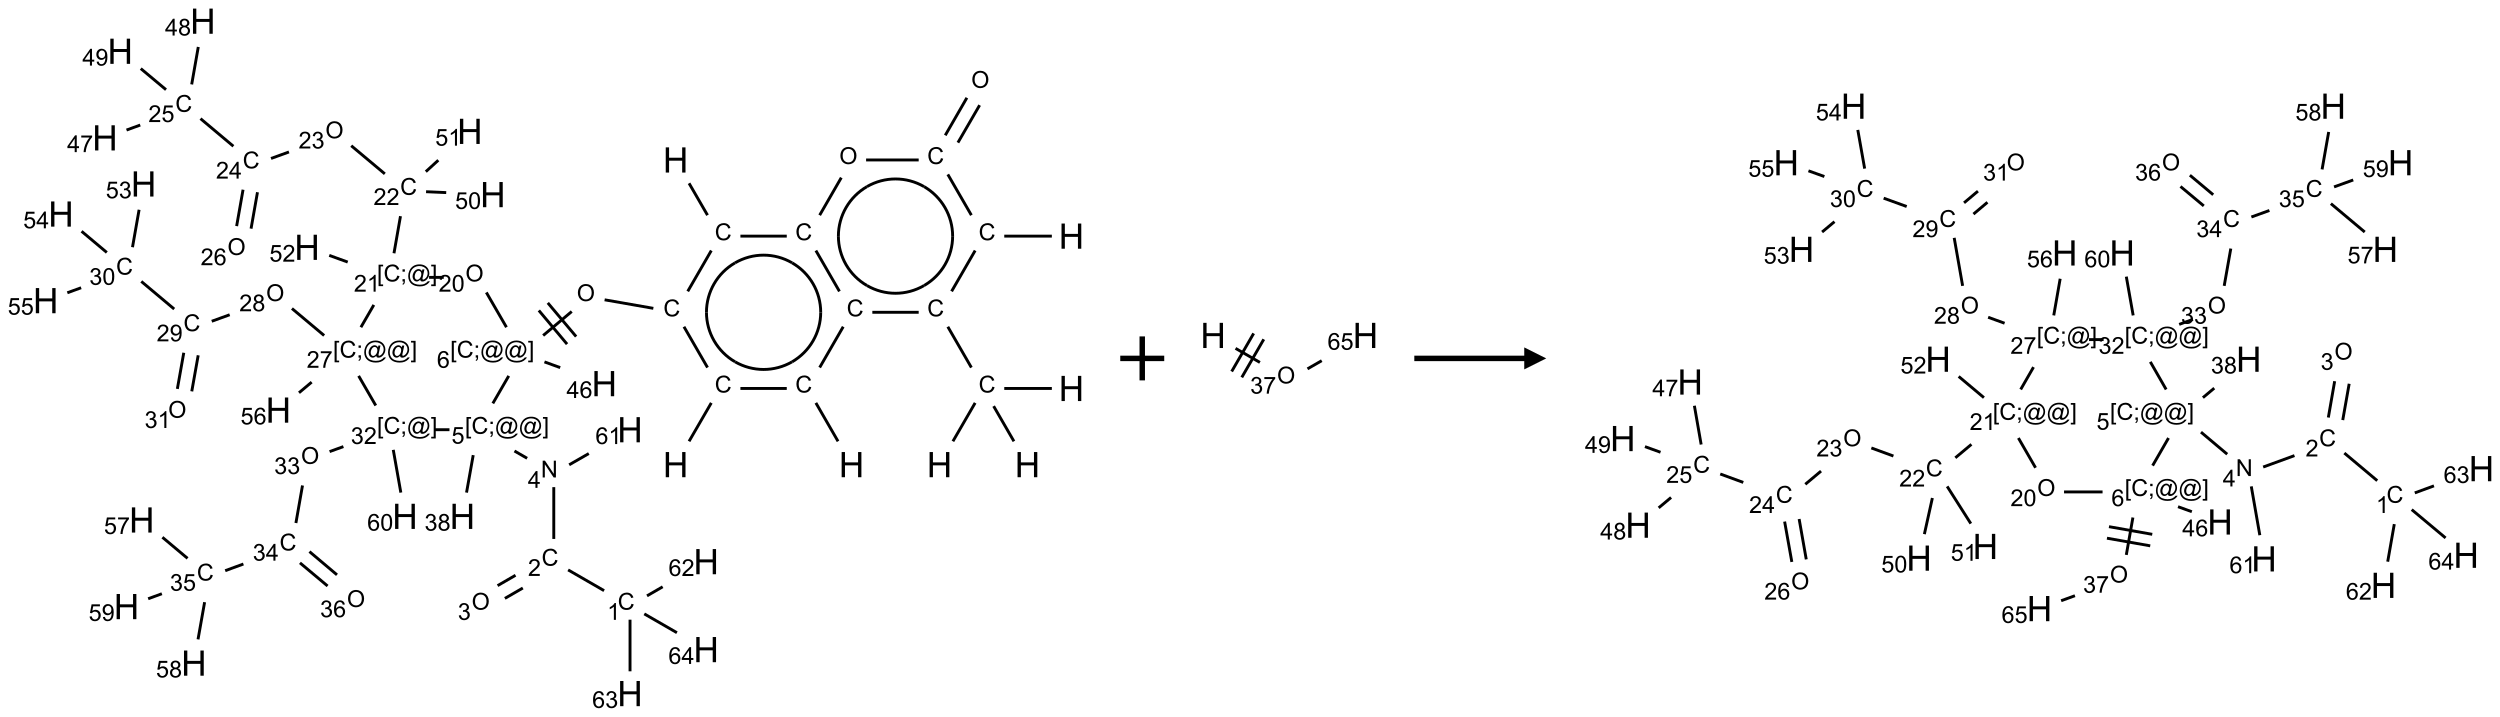 <?xml version="1.0" encoding="UTF-8"?>
<svg xmlns="http://www.w3.org/2000/svg" xmlns:xlink="http://www.w3.org/1999/xlink" width="1137" height="326" viewBox="0 0 1137 326">
<defs>
<g>
<g id="glyph-0-0">
<path d="M 2 0 L 2 -10 L 10 -10 L 10 0 Z M 2.25 -0.25 L 9.75 -0.25 L 9.75 -9.75 L 2.25 -9.75 Z M 2.25 -0.25 "/>
</g>
<g id="glyph-0-1">
<path d="M 1.281 0 L 1.281 -11.453 L 2.797 -11.453 L 2.797 -6.75 L 8.75 -6.75 L 8.75 -11.453 L 10.266 -11.453 L 10.266 0 L 8.75 0 L 8.75 -5.398 L 2.797 -5.398 L 2.797 0 Z M 1.281 0 "/>
</g>
<g id="glyph-1-0">
<path d="M 1.332 0 L 1.332 -6.668 L 6.668 -6.668 L 6.668 0 Z M 1.5 -0.168 L 6.5 -0.168 L 6.5 -6.5 L 1.5 -6.5 Z M 1.5 -0.168 "/>
</g>
<g id="glyph-1-1">
<path d="M 6.27 -2.676 L 7.281 -2.422 C 7.07 -1.594 6.688 -0.961 6.137 -0.523 C 5.586 -0.086 4.914 0.129 4.121 0.129 C 3.297 0.129 2.629 -0.039 2.113 -0.371 C 1.598 -0.707 1.203 -1.191 0.934 -1.828 C 0.664 -2.465 0.531 -3.145 0.531 -3.875 C 0.531 -4.672 0.684 -5.363 0.988 -5.957 C 1.293 -6.547 1.723 -6.996 2.285 -7.305 C 2.844 -7.613 3.461 -7.766 4.137 -7.766 C 4.898 -7.766 5.543 -7.57 6.062 -7.184 C 6.582 -6.793 6.945 -6.246 7.152 -5.543 L 6.156 -5.309 C 5.98 -5.863 5.723 -6.266 5.387 -6.52 C 5.051 -6.773 4.625 -6.902 4.113 -6.902 C 3.527 -6.902 3.039 -6.762 2.645 -6.48 C 2.25 -6.199 1.973 -5.82 1.812 -5.348 C 1.652 -4.871 1.574 -4.383 1.574 -3.879 C 1.574 -3.23 1.668 -2.664 1.855 -2.18 C 2.047 -1.695 2.34 -1.332 2.738 -1.094 C 3.137 -0.855 3.57 -0.734 4.035 -0.734 C 4.602 -0.734 5.082 -0.898 5.473 -1.223 C 5.867 -1.551 6.133 -2.035 6.27 -2.676 Z M 6.27 -2.676 "/>
</g>
<g id="glyph-1-2">
<path d="M 0.516 -3.719 C 0.516 -4.984 0.855 -5.977 1.535 -6.695 C 2.215 -7.414 3.094 -7.77 4.172 -7.77 C 4.875 -7.77 5.512 -7.602 6.078 -7.266 C 6.645 -6.93 7.074 -6.461 7.371 -5.855 C 7.668 -5.254 7.816 -4.57 7.816 -3.809 C 7.816 -3.035 7.66 -2.34 7.348 -1.73 C 7.035 -1.117 6.594 -0.656 6.02 -0.34 C 5.449 -0.027 4.828 0.129 4.168 0.129 C 3.449 0.129 2.805 -0.043 2.238 -0.391 C 1.672 -0.738 1.246 -1.211 0.953 -1.812 C 0.66 -2.414 0.516 -3.047 0.516 -3.719 Z M 1.559 -3.703 C 1.559 -2.781 1.805 -2.059 2.301 -1.527 C 2.793 -1 3.414 -0.734 4.16 -0.734 C 4.922 -0.734 5.547 -1 6.039 -1.535 C 6.531 -2.07 6.777 -2.828 6.777 -3.812 C 6.777 -4.434 6.672 -4.977 6.461 -5.441 C 6.25 -5.902 5.945 -6.262 5.539 -6.52 C 5.133 -6.773 4.68 -6.902 4.176 -6.902 C 3.461 -6.902 2.848 -6.656 2.332 -6.164 C 1.816 -5.672 1.559 -4.852 1.559 -3.703 Z M 1.559 -3.703 "/>
</g>
<g id="glyph-1-3">
<path d="M 0.723 2.121 L 0.723 -7.637 L 2.793 -7.637 L 2.793 -6.859 L 1.66 -6.859 L 1.66 1.344 L 2.793 1.344 L 2.793 2.121 Z M 0.723 2.121 "/>
</g>
<g id="glyph-1-4">
<path d="M 0.949 -4.465 L 0.949 -5.531 L 2.016 -5.531 L 2.016 -4.465 Z M 0.949 0 L 0.949 -1.066 L 2.016 -1.066 L 2.016 0 C 2.016 0.391 1.945 0.711 1.809 0.949 C 1.668 1.191 1.449 1.379 1.145 1.512 L 0.887 1.109 C 1.082 1.023 1.23 0.895 1.324 0.727 C 1.418 0.559 1.469 0.316 1.48 0 Z M 0.949 0 "/>
</g>
<g id="glyph-1-5">
<path d="M 6.047 -0.848 C 5.82 -0.59 5.57 -0.379 5.289 -0.223 C 5.008 -0.062 4.73 0.016 4.449 0.016 C 4.141 0.016 3.84 -0.074 3.547 -0.254 C 3.254 -0.434 3.02 -0.715 2.836 -1.09 C 2.652 -1.465 2.562 -1.875 2.562 -2.324 C 2.562 -2.875 2.703 -3.43 2.988 -3.98 C 3.27 -4.535 3.621 -4.953 4.043 -5.23 C 4.461 -5.508 4.871 -5.645 5.266 -5.645 C 5.566 -5.645 5.855 -5.566 6.129 -5.41 C 6.402 -5.25 6.641 -5.012 6.84 -4.688 L 7.016 -5.496 L 7.949 -5.496 L 7.199 -2 C 7.094 -1.516 7.043 -1.246 7.043 -1.191 C 7.043 -1.098 7.078 -1.02 7.148 -0.949 C 7.219 -0.883 7.305 -0.848 7.406 -0.848 C 7.59 -0.848 7.832 -0.953 8.129 -1.168 C 8.527 -1.445 8.84 -1.816 9.07 -2.285 C 9.301 -2.75 9.418 -3.234 9.418 -3.73 C 9.418 -4.309 9.27 -4.852 8.973 -5.355 C 8.676 -5.859 8.23 -6.262 7.645 -6.562 C 7.055 -6.863 6.406 -7.016 5.691 -7.016 C 4.879 -7.016 4.137 -6.824 3.465 -6.445 C 2.793 -6.066 2.273 -5.52 1.902 -4.809 C 1.535 -4.098 1.348 -3.34 1.348 -2.527 C 1.348 -1.676 1.535 -0.941 1.902 -0.328 C 2.273 0.285 2.809 0.742 3.508 1.035 C 4.207 1.328 4.984 1.473 5.832 1.473 C 6.742 1.473 7.504 1.32 8.121 1.016 C 8.734 0.711 9.195 0.34 9.5 -0.098 L 10.441 -0.098 C 10.266 0.266 9.961 0.637 9.531 1.016 C 9.102 1.395 8.59 1.695 7.996 1.914 C 7.402 2.133 6.688 2.246 5.848 2.246 C 5.078 2.246 4.367 2.145 3.715 1.949 C 3.066 1.75 2.512 1.453 2.051 1.055 C 1.594 0.656 1.25 0.199 1.016 -0.316 C 0.723 -0.973 0.578 -1.684 0.578 -2.441 C 0.578 -3.289 0.75 -4.098 1.098 -4.863 C 1.523 -5.805 2.125 -6.527 2.902 -7.027 C 3.684 -7.527 4.629 -7.777 5.738 -7.777 C 6.602 -7.777 7.375 -7.602 8.059 -7.246 C 8.746 -6.895 9.285 -6.371 9.684 -5.672 C 10.02 -5.07 10.188 -4.418 10.188 -3.715 C 10.188 -2.707 9.832 -1.812 9.125 -1.031 C 8.492 -0.328 7.801 0.02 7.051 0.02 C 6.812 0.02 6.617 -0.016 6.473 -0.09 C 6.324 -0.16 6.215 -0.266 6.145 -0.402 C 6.102 -0.488 6.066 -0.637 6.047 -0.848 Z M 3.527 -2.262 C 3.527 -1.785 3.641 -1.414 3.863 -1.152 C 4.09 -0.887 4.348 -0.754 4.641 -0.754 C 4.836 -0.754 5.039 -0.812 5.254 -0.93 C 5.469 -1.047 5.676 -1.219 5.871 -1.449 C 6.066 -1.676 6.23 -1.969 6.355 -2.32 C 6.48 -2.672 6.543 -3.027 6.543 -3.379 C 6.543 -3.852 6.426 -4.219 6.191 -4.48 C 5.957 -4.738 5.672 -4.871 5.332 -4.871 C 5.109 -4.871 4.902 -4.812 4.707 -4.699 C 4.512 -4.586 4.32 -4.406 4.137 -4.156 C 3.953 -3.906 3.805 -3.602 3.691 -3.246 C 3.582 -2.887 3.527 -2.559 3.527 -2.262 Z M 3.527 -2.262 "/>
</g>
<g id="glyph-1-6">
<path d="M 2.27 2.121 L 0.203 2.121 L 0.203 1.344 L 1.332 1.344 L 1.332 -6.859 L 0.203 -6.859 L 0.203 -7.637 L 2.27 -7.637 Z M 2.27 2.121 "/>
</g>
<g id="glyph-1-7">
<path d="M 5.309 -5.766 L 4.375 -5.691 C 4.293 -6.059 4.172 -6.328 4.02 -6.496 C 3.766 -6.762 3.453 -6.895 3.082 -6.895 C 2.785 -6.895 2.523 -6.812 2.297 -6.645 C 2 -6.43 1.77 -6.117 1.598 -5.703 C 1.43 -5.289 1.34 -4.703 1.332 -3.938 C 1.559 -4.281 1.836 -4.535 2.16 -4.703 C 2.488 -4.871 2.828 -4.953 3.188 -4.953 C 3.812 -4.953 4.344 -4.723 4.785 -4.262 C 5.223 -3.801 5.441 -3.207 5.441 -2.48 C 5.441 -2 5.34 -1.555 5.133 -1.145 C 4.926 -0.73 4.641 -0.418 4.281 -0.199 C 3.922 0.02 3.512 0.129 3.051 0.129 C 2.27 0.129 1.633 -0.156 1.141 -0.73 C 0.648 -1.305 0.402 -2.254 0.402 -3.574 C 0.402 -5.051 0.672 -6.121 1.219 -6.793 C 1.695 -7.375 2.336 -7.668 3.141 -7.668 C 3.742 -7.668 4.234 -7.5 4.617 -7.16 C 5 -6.824 5.23 -6.359 5.309 -5.766 Z M 1.48 -2.473 C 1.48 -2.152 1.547 -1.844 1.684 -1.547 C 1.82 -1.25 2.016 -1.027 2.262 -0.871 C 2.508 -0.719 2.766 -0.641 3.035 -0.641 C 3.434 -0.641 3.773 -0.801 4.059 -1.121 C 4.344 -1.441 4.484 -1.875 4.484 -2.422 C 4.484 -2.949 4.344 -3.367 4.062 -3.668 C 3.781 -3.973 3.426 -4.125 3 -4.125 C 2.578 -4.125 2.219 -3.973 1.922 -3.668 C 1.625 -3.363 1.48 -2.969 1.48 -2.473 Z M 1.48 -2.473 "/>
</g>
<g id="glyph-1-8">
<path d="M 3.449 0 L 3.449 -1.828 L 0.137 -1.828 L 0.137 -2.688 L 3.621 -7.637 L 4.387 -7.637 L 4.387 -2.688 L 5.418 -2.688 L 5.418 -1.828 L 4.387 -1.828 L 4.387 0 Z M 3.449 -2.688 L 3.449 -6.129 L 1.059 -2.688 Z M 3.449 -2.688 "/>
</g>
<g id="glyph-1-9">
<path d="M 0.441 -2 L 1.426 -2.082 C 1.5 -1.605 1.668 -1.242 1.934 -1.004 C 2.199 -0.762 2.52 -0.641 2.895 -0.641 C 3.348 -0.641 3.73 -0.812 4.043 -1.152 C 4.355 -1.492 4.512 -1.941 4.512 -2.504 C 4.512 -3.039 4.359 -3.461 4.059 -3.77 C 3.758 -4.078 3.367 -4.234 2.879 -4.234 C 2.578 -4.234 2.305 -4.164 2.062 -4.027 C 1.82 -3.891 1.629 -3.715 1.488 -3.496 L 0.609 -3.609 L 1.348 -7.531 L 5.145 -7.531 L 5.145 -6.637 L 2.098 -6.637 L 1.688 -4.582 C 2.145 -4.902 2.625 -5.062 3.129 -5.062 C 3.797 -5.062 4.359 -4.832 4.816 -4.371 C 5.277 -3.91 5.504 -3.312 5.504 -2.59 C 5.504 -1.898 5.305 -1.301 4.902 -0.797 C 4.41 -0.18 3.742 0.129 2.895 0.129 C 2.199 0.129 1.633 -0.062 1.195 -0.453 C 0.758 -0.844 0.504 -1.359 0.441 -2 Z M 0.441 -2 "/>
</g>
<g id="glyph-1-10">
<path d="M 0.812 0 L 0.812 -7.637 L 1.848 -7.637 L 5.859 -1.641 L 5.859 -7.637 L 6.828 -7.637 L 6.828 0 L 5.793 0 L 1.781 -6 L 1.781 0 Z M 0.812 0 "/>
</g>
<g id="glyph-1-11">
<path d="M 5.371 -0.902 L 5.371 0 L 0.324 0 C 0.316 -0.227 0.352 -0.441 0.434 -0.652 C 0.562 -0.996 0.766 -1.332 1.051 -1.668 C 1.332 -2 1.742 -2.387 2.277 -2.824 C 3.105 -3.504 3.668 -4.043 3.957 -4.441 C 4.25 -4.84 4.395 -5.215 4.395 -5.566 C 4.395 -5.938 4.262 -6.254 3.996 -6.508 C 3.73 -6.762 3.387 -6.891 2.957 -6.891 C 2.508 -6.891 2.145 -6.754 1.875 -6.484 C 1.605 -6.215 1.469 -5.84 1.465 -5.359 L 0.5 -5.457 C 0.566 -6.176 0.812 -6.727 1.246 -7.102 C 1.676 -7.477 2.254 -7.668 2.98 -7.668 C 3.711 -7.668 4.293 -7.465 4.719 -7.059 C 5.145 -6.652 5.359 -6.148 5.359 -5.547 C 5.359 -5.242 5.297 -4.941 5.172 -4.645 C 5.047 -4.352 4.84 -4.039 4.551 -3.715 C 4.262 -3.387 3.777 -2.938 3.105 -2.371 C 2.543 -1.898 2.18 -1.578 2.02 -1.41 C 1.859 -1.242 1.73 -1.07 1.625 -0.902 Z M 5.371 -0.902 "/>
</g>
<g id="glyph-1-12">
<path d="M 3.973 0 L 3.035 0 L 3.035 -5.973 C 2.809 -5.758 2.516 -5.543 2.148 -5.328 C 1.781 -5.113 1.453 -4.953 1.16 -4.844 L 1.16 -5.75 C 1.684 -5.996 2.145 -6.297 2.535 -6.645 C 2.93 -6.996 3.207 -7.336 3.371 -7.668 L 3.973 -7.668 Z M 3.973 0 "/>
</g>
<g id="glyph-1-13">
<path d="M 0.449 -2.016 L 1.387 -2.141 C 1.492 -1.609 1.676 -1.227 1.934 -0.992 C 2.191 -0.758 2.508 -0.641 2.879 -0.641 C 3.32 -0.641 3.695 -0.793 3.996 -1.098 C 4.301 -1.402 4.453 -1.781 4.453 -2.234 C 4.453 -2.664 4.312 -3.02 4.031 -3.301 C 3.75 -3.578 3.391 -3.719 2.957 -3.719 C 2.781 -3.719 2.562 -3.684 2.297 -3.613 L 2.402 -4.438 C 2.465 -4.43 2.516 -4.426 2.551 -4.426 C 2.949 -4.426 3.312 -4.531 3.629 -4.738 C 3.949 -4.949 4.109 -5.27 4.109 -5.703 C 4.109 -6.047 3.992 -6.332 3.762 -6.559 C 3.527 -6.785 3.227 -6.895 2.859 -6.895 C 2.496 -6.895 2.191 -6.781 1.949 -6.551 C 1.707 -6.324 1.547 -5.98 1.48 -5.52 L 0.543 -5.688 C 0.656 -6.316 0.918 -6.805 1.324 -7.148 C 1.73 -7.492 2.234 -7.668 2.84 -7.668 C 3.254 -7.668 3.641 -7.578 3.988 -7.398 C 4.34 -7.219 4.609 -6.977 4.793 -6.668 C 4.98 -6.359 5.074 -6.031 5.074 -5.684 C 5.074 -5.352 4.984 -5.051 4.809 -4.781 C 4.629 -4.512 4.367 -4.297 4.02 -4.137 C 4.473 -4.031 4.824 -3.816 5.074 -3.488 C 5.324 -3.16 5.449 -2.75 5.449 -2.254 C 5.449 -1.59 5.203 -1.023 4.719 -0.559 C 4.234 -0.098 3.617 0.137 2.875 0.137 C 2.203 0.137 1.648 -0.062 1.207 -0.465 C 0.762 -0.863 0.512 -1.379 0.449 -2.016 Z M 0.449 -2.016 "/>
</g>
<g id="glyph-1-14">
<path d="M 1.887 -4.141 C 1.496 -4.281 1.207 -4.484 1.02 -4.75 C 0.832 -5.016 0.738 -5.328 0.738 -5.699 C 0.738 -6.254 0.938 -6.719 1.34 -7.098 C 1.738 -7.477 2.27 -7.668 2.934 -7.668 C 3.598 -7.668 4.137 -7.473 4.543 -7.086 C 4.949 -6.699 5.152 -6.227 5.152 -5.672 C 5.152 -5.316 5.059 -5.008 4.871 -4.746 C 4.688 -4.484 4.406 -4.281 4.027 -4.141 C 4.496 -3.988 4.852 -3.742 5.098 -3.402 C 5.34 -3.062 5.465 -2.656 5.465 -2.184 C 5.465 -1.531 5.234 -0.98 4.77 -0.535 C 4.309 -0.09 3.703 0.129 2.949 0.129 C 2.195 0.129 1.586 -0.094 1.125 -0.539 C 0.664 -0.984 0.434 -1.543 0.434 -2.207 C 0.434 -2.703 0.559 -3.121 0.809 -3.457 C 1.062 -3.793 1.422 -4.02 1.887 -4.141 Z M 1.699 -5.73 C 1.699 -5.367 1.812 -5.074 2.047 -4.844 C 2.281 -4.613 2.582 -4.5 2.953 -4.5 C 3.312 -4.5 3.609 -4.613 3.84 -4.84 C 4.07 -5.066 4.188 -5.348 4.188 -5.676 C 4.188 -6.02 4.07 -6.309 3.832 -6.543 C 3.594 -6.777 3.297 -6.895 2.941 -6.895 C 2.586 -6.895 2.289 -6.781 2.051 -6.551 C 1.816 -6.324 1.699 -6.047 1.699 -5.73 Z M 1.395 -2.203 C 1.395 -1.938 1.461 -1.676 1.586 -1.426 C 1.711 -1.176 1.902 -0.984 2.152 -0.848 C 2.402 -0.711 2.672 -0.641 2.957 -0.641 C 3.406 -0.641 3.777 -0.785 4.066 -1.074 C 4.359 -1.363 4.504 -1.727 4.504 -2.172 C 4.504 -2.625 4.355 -2.996 4.055 -3.293 C 3.754 -3.586 3.379 -3.734 2.926 -3.734 C 2.484 -3.734 2.121 -3.59 1.832 -3.297 C 1.543 -3.004 1.395 -2.641 1.395 -2.203 Z M 1.395 -2.203 "/>
</g>
<g id="glyph-1-15">
<path d="M 0.504 -6.637 L 0.504 -7.535 L 5.449 -7.535 L 5.449 -6.809 C 4.961 -6.289 4.48 -5.602 4.004 -4.746 C 3.527 -3.887 3.156 -3.004 2.895 -2.098 C 2.707 -1.461 2.59 -0.762 2.535 0 L 1.574 0 C 1.582 -0.602 1.703 -1.328 1.926 -2.176 C 2.152 -3.027 2.477 -3.848 2.898 -4.637 C 3.32 -5.426 3.77 -6.094 4.246 -6.637 Z M 0.504 -6.637 "/>
</g>
<g id="glyph-1-16">
<path d="M 0.582 -1.766 L 1.484 -1.848 C 1.562 -1.426 1.707 -1.117 1.922 -0.926 C 2.137 -0.734 2.414 -0.641 2.75 -0.641 C 3.039 -0.641 3.289 -0.707 3.508 -0.84 C 3.727 -0.973 3.902 -1.148 4.043 -1.367 C 4.18 -1.586 4.297 -1.887 4.391 -2.262 C 4.484 -2.637 4.531 -3.016 4.531 -3.406 C 4.531 -3.449 4.531 -3.512 4.527 -3.594 C 4.34 -3.297 4.082 -3.055 3.758 -2.867 C 3.434 -2.68 3.082 -2.59 2.703 -2.59 C 2.07 -2.59 1.535 -2.816 1.098 -3.277 C 0.66 -3.734 0.441 -4.34 0.441 -5.09 C 0.441 -5.863 0.672 -6.484 1.129 -6.957 C 1.586 -7.43 2.156 -7.668 2.844 -7.668 C 3.34 -7.668 3.793 -7.531 4.207 -7.266 C 4.617 -7 4.93 -6.617 5.145 -6.121 C 5.355 -5.629 5.465 -4.91 5.465 -3.973 C 5.465 -2.996 5.359 -2.223 5.145 -1.645 C 4.934 -1.066 4.617 -0.625 4.199 -0.324 C 3.781 -0.02 3.293 0.129 2.73 0.129 C 2.133 0.129 1.645 -0.035 1.266 -0.367 C 0.887 -0.699 0.66 -1.164 0.582 -1.766 Z M 4.422 -5.137 C 4.422 -5.676 4.277 -6.102 3.992 -6.418 C 3.707 -6.734 3.359 -6.891 2.957 -6.891 C 2.543 -6.891 2.18 -6.719 1.871 -6.379 C 1.562 -6.039 1.406 -5.598 1.406 -5.059 C 1.406 -4.57 1.555 -4.176 1.848 -3.871 C 2.141 -3.566 2.5 -3.418 2.934 -3.418 C 3.367 -3.418 3.723 -3.57 4.004 -3.871 C 4.281 -4.176 4.422 -4.598 4.422 -5.137 Z M 4.422 -5.137 "/>
</g>
<g id="glyph-1-17">
<path d="M 0.441 -3.766 C 0.441 -4.668 0.535 -5.395 0.723 -5.945 C 0.906 -6.496 1.184 -6.922 1.551 -7.219 C 1.918 -7.516 2.375 -7.668 2.934 -7.668 C 3.344 -7.668 3.703 -7.586 4.012 -7.418 C 4.32 -7.254 4.574 -7.016 4.777 -6.707 C 4.977 -6.395 5.137 -6.016 5.25 -5.57 C 5.363 -5.125 5.422 -4.523 5.422 -3.766 C 5.422 -2.871 5.328 -2.148 5.145 -1.598 C 4.961 -1.047 4.688 -0.621 4.32 -0.32 C 3.953 -0.02 3.492 0.129 2.934 0.129 C 2.195 0.129 1.617 -0.133 1.199 -0.66 C 0.695 -1.297 0.441 -2.332 0.441 -3.766 Z M 1.406 -3.766 C 1.406 -2.512 1.555 -1.68 1.848 -1.262 C 2.141 -0.848 2.5 -0.641 2.934 -0.641 C 3.363 -0.641 3.727 -0.848 4.02 -1.266 C 4.312 -1.684 4.457 -2.516 4.457 -3.766 C 4.457 -5.023 4.312 -5.859 4.02 -6.27 C 3.727 -6.684 3.359 -6.891 2.922 -6.891 C 2.492 -6.891 2.148 -6.707 1.891 -6.344 C 1.566 -5.879 1.406 -5.02 1.406 -3.766 Z M 1.406 -3.766 "/>
</g>
</g>
</defs>
<path fill="none" stroke-width="0.033" stroke-linecap="butt" stroke-linejoin="miter" stroke="rgb(0%, 0%, 0%)" stroke-opacity="1" stroke-miterlimit="10" d="M 7.315 4.777 L 7.568 4.34 " transform="matrix(40, 0, 0, 40, 20.779, 9.631)"/>
<path fill="none" stroke-width="0.033" stroke-linecap="butt" stroke-linejoin="miter" stroke="rgb(0%, 0%, 0%)" stroke-opacity="1" stroke-miterlimit="10" d="M 7.525 3.938 L 7.257 3.474 " transform="matrix(40, 0, 0, 40, 20.779, 9.631)"/>
<path fill="none" stroke-width="0.033" stroke-linecap="butt" stroke-linejoin="miter" stroke="rgb(0%, 0%, 0%)" stroke-opacity="1" stroke-miterlimit="10" d="M 6.909 3.265 L 6.355 3.168 " transform="matrix(40, 0, 0, 40, 20.779, 9.631)"/>
<path fill="none" stroke-width="0.033" stroke-linecap="butt" stroke-linejoin="miter" stroke="rgb(0%, 0%, 0%)" stroke-opacity="1" stroke-miterlimit="10" d="M 5.981 3.301 L 5.656 3.574 " transform="matrix(40, 0, 0, 40, 20.779, 9.631)"/>
<path fill="none" stroke-width="0.033" stroke-linecap="butt" stroke-linejoin="miter" stroke="rgb(0%, 0%, 0%)" stroke-opacity="1" stroke-miterlimit="10" d="M 5.607 3.289 L 5.928 3.672 " transform="matrix(40, 0, 0, 40, 20.779, 9.631)"/>
<path fill="none" stroke-width="0.033" stroke-linecap="butt" stroke-linejoin="miter" stroke="rgb(0%, 0%, 0%)" stroke-opacity="1" stroke-miterlimit="10" d="M 5.709 3.203 L 6.031 3.586 " transform="matrix(40, 0, 0, 40, 20.779, 9.631)"/>
<path fill="none" stroke-width="0.033" stroke-linecap="butt" stroke-linejoin="miter" stroke="rgb(0%, 0%, 0%)" stroke-opacity="1" stroke-miterlimit="10" d="M 5.671 3.874 L 5.85 3.939 " transform="matrix(40, 0, 0, 40, 20.779, 9.631)"/>
<path fill="none" stroke-width="0.033" stroke-linecap="butt" stroke-linejoin="miter" stroke="rgb(0%, 0%, 0%)" stroke-opacity="1" stroke-miterlimit="10" d="M 5.265 4.033 L 5.084 4.346 " transform="matrix(40, 0, 0, 40, 20.779, 9.631)"/>
<path fill="none" stroke-width="0.033" stroke-linecap="butt" stroke-linejoin="miter" stroke="rgb(0%, 0%, 0%)" stroke-opacity="1" stroke-miterlimit="10" d="M 5.33 4.887 L 5.474 4.97 " transform="matrix(40, 0, 0, 40, 20.779, 9.631)"/>
<path fill="none" stroke-width="0.033" stroke-linecap="butt" stroke-linejoin="miter" stroke="rgb(0%, 0%, 0%)" stroke-opacity="1" stroke-miterlimit="10" d="M 5.777 5.298 L 5.777 5.887 " transform="matrix(40, 0, 0, 40, 20.779, 9.631)"/>
<path fill="none" stroke-width="0.033" stroke-linecap="butt" stroke-linejoin="miter" stroke="rgb(0%, 0%, 0%)" stroke-opacity="1" stroke-miterlimit="10" d="M 5.94 6.239 L 6.349 6.475 " transform="matrix(40, 0, 0, 40, 20.779, 9.631)"/>
<path fill="none" stroke-width="0.033" stroke-linecap="butt" stroke-linejoin="miter" stroke="rgb(0%, 0%, 0%)" stroke-opacity="1" stroke-miterlimit="10" d="M 6.837 6.534 L 7.015 6.431 " transform="matrix(40, 0, 0, 40, 20.779, 9.631)"/>
<path fill="none" stroke-width="0.033" stroke-linecap="butt" stroke-linejoin="miter" stroke="rgb(0%, 0%, 0%)" stroke-opacity="1" stroke-miterlimit="10" d="M 6.644 6.805 L 6.644 7.392 " transform="matrix(40, 0, 0, 40, 20.779, 9.631)"/>
<path fill="none" stroke-width="0.033" stroke-linecap="butt" stroke-linejoin="miter" stroke="rgb(0%, 0%, 0%)" stroke-opacity="1" stroke-miterlimit="10" d="M 6.806 6.739 L 7.177 6.953 " transform="matrix(40, 0, 0, 40, 20.779, 9.631)"/>
<path fill="none" stroke-width="0.033" stroke-linecap="butt" stroke-linejoin="miter" stroke="rgb(0%, 0%, 0%)" stroke-opacity="1" stroke-miterlimit="10" d="M 5.342 6.3 L 5.138 6.418 " transform="matrix(40, 0, 0, 40, 20.779, 9.631)"/>
<path fill="none" stroke-width="0.033" stroke-linecap="butt" stroke-linejoin="miter" stroke="rgb(0%, 0%, 0%)" stroke-opacity="1" stroke-miterlimit="10" d="M 5.425 6.445 L 5.221 6.563 " transform="matrix(40, 0, 0, 40, 20.779, 9.631)"/>
<path fill="none" stroke-width="0.033" stroke-linecap="butt" stroke-linejoin="miter" stroke="rgb(0%, 0%, 0%)" stroke-opacity="1" stroke-miterlimit="10" d="M 5.952 5.044 L 6.175 4.916 " transform="matrix(40, 0, 0, 40, 20.779, 9.631)"/>
<path fill="none" stroke-width="0.033" stroke-linecap="butt" stroke-linejoin="miter" stroke="rgb(0%, 0%, 0%)" stroke-opacity="1" stroke-miterlimit="10" d="M 4.861 4.934 L 4.785 5.36 " transform="matrix(40, 0, 0, 40, 20.779, 9.631)"/>
<path fill="none" stroke-width="0.033" stroke-linecap="butt" stroke-linejoin="miter" stroke="rgb(0%, 0%, 0%)" stroke-opacity="1" stroke-miterlimit="10" d="M 4.591 4.645 L 4.424 4.645 " transform="matrix(40, 0, 0, 40, 20.779, 9.631)"/>
<path fill="none" stroke-width="0.033" stroke-linecap="butt" stroke-linejoin="miter" stroke="rgb(0%, 0%, 0%)" stroke-opacity="1" stroke-miterlimit="10" d="M 3.385 4.837 L 3.228 4.894 " transform="matrix(40, 0, 0, 40, 20.779, 9.631)"/>
<path fill="none" stroke-width="0.033" stroke-linecap="butt" stroke-linejoin="miter" stroke="rgb(0%, 0%, 0%)" stroke-opacity="1" stroke-miterlimit="10" d="M 2.92 5.279 L 2.845 5.706 " transform="matrix(40, 0, 0, 40, 20.779, 9.631)"/>
<path fill="none" stroke-width="0.033" stroke-linecap="butt" stroke-linejoin="miter" stroke="rgb(0%, 0%, 0%)" stroke-opacity="1" stroke-miterlimit="10" d="M 2.248 6.172 L 2.041 6.248 " transform="matrix(40, 0, 0, 40, 20.779, 9.631)"/>
<path fill="none" stroke-width="0.033" stroke-linecap="butt" stroke-linejoin="miter" stroke="rgb(0%, 0%, 0%)" stroke-opacity="1" stroke-miterlimit="10" d="M 1.613 6.108 L 1.327 5.868 " transform="matrix(40, 0, 0, 40, 20.779, 9.631)"/>
<path fill="none" stroke-width="0.033" stroke-linecap="butt" stroke-linejoin="miter" stroke="rgb(0%, 0%, 0%)" stroke-opacity="1" stroke-miterlimit="10" d="M 1.807 6.606 L 1.732 7.029 " transform="matrix(40, 0, 0, 40, 20.779, 9.631)"/>
<path fill="none" stroke-width="0.033" stroke-linecap="butt" stroke-linejoin="miter" stroke="rgb(0%, 0%, 0%)" stroke-opacity="1" stroke-miterlimit="10" d="M 1.321 6.51 L 1.165 6.567 " transform="matrix(40, 0, 0, 40, 20.779, 9.631)"/>
<path fill="none" stroke-width="0.033" stroke-linecap="butt" stroke-linejoin="miter" stroke="rgb(0%, 0%, 0%)" stroke-opacity="1" stroke-miterlimit="10" d="M 2.891 6.159 L 3.205 6.422 " transform="matrix(40, 0, 0, 40, 20.779, 9.631)"/>
<path fill="none" stroke-width="0.033" stroke-linecap="butt" stroke-linejoin="miter" stroke="rgb(0%, 0%, 0%)" stroke-opacity="1" stroke-miterlimit="10" d="M 2.999 6.031 L 3.312 6.295 " transform="matrix(40, 0, 0, 40, 20.779, 9.631)"/>
<path fill="none" stroke-width="0.033" stroke-linecap="butt" stroke-linejoin="miter" stroke="rgb(0%, 0%, 0%)" stroke-opacity="1" stroke-miterlimit="10" d="M 3.952 4.874 L 4.038 5.36 " transform="matrix(40, 0, 0, 40, 20.779, 9.631)"/>
<path fill="none" stroke-width="0.033" stroke-linecap="butt" stroke-linejoin="miter" stroke="rgb(0%, 0%, 0%)" stroke-opacity="1" stroke-miterlimit="10" d="M 3.753 4.37 L 3.558 4.033 " transform="matrix(40, 0, 0, 40, 20.779, 9.631)"/>
<path fill="none" stroke-width="0.033" stroke-linecap="butt" stroke-linejoin="miter" stroke="rgb(0%, 0%, 0%)" stroke-opacity="1" stroke-miterlimit="10" d="M 3.166 3.574 L 2.8 3.267 " transform="matrix(40, 0, 0, 40, 20.779, 9.631)"/>
<path fill="none" stroke-width="0.033" stroke-linecap="butt" stroke-linejoin="miter" stroke="rgb(0%, 0%, 0%)" stroke-opacity="1" stroke-miterlimit="10" d="M 2.092 3.338 L 1.888 3.412 " transform="matrix(40, 0, 0, 40, 20.779, 9.631)"/>
<path fill="none" stroke-width="0.033" stroke-linecap="butt" stroke-linejoin="miter" stroke="rgb(0%, 0%, 0%)" stroke-opacity="1" stroke-miterlimit="10" d="M 1.461 3.273 L 1.087 2.959 " transform="matrix(40, 0, 0, 40, 20.779, 9.631)"/>
<path fill="none" stroke-width="0.033" stroke-linecap="butt" stroke-linejoin="miter" stroke="rgb(0%, 0%, 0%)" stroke-opacity="1" stroke-miterlimit="10" d="M 0.987 2.57 L 1.062 2.144 " transform="matrix(40, 0, 0, 40, 20.779, 9.631)"/>
<path fill="none" stroke-width="0.033" stroke-linecap="butt" stroke-linejoin="miter" stroke="rgb(0%, 0%, 0%)" stroke-opacity="1" stroke-miterlimit="10" d="M 0.695 2.63 L 0.408 2.389 " transform="matrix(40, 0, 0, 40, 20.779, 9.631)"/>
<path fill="none" stroke-width="0.033" stroke-linecap="butt" stroke-linejoin="miter" stroke="rgb(0%, 0%, 0%)" stroke-opacity="1" stroke-miterlimit="10" d="M 0.403 3.031 L 0.246 3.088 " transform="matrix(40, 0, 0, 40, 20.779, 9.631)"/>
<path fill="none" stroke-width="0.033" stroke-linecap="butt" stroke-linejoin="miter" stroke="rgb(0%, 0%, 0%)" stroke-opacity="1" stroke-miterlimit="10" d="M 1.57 3.77 L 1.497 4.181 " transform="matrix(40, 0, 0, 40, 20.779, 9.631)"/>
<path fill="none" stroke-width="0.033" stroke-linecap="butt" stroke-linejoin="miter" stroke="rgb(0%, 0%, 0%)" stroke-opacity="1" stroke-miterlimit="10" d="M 1.734 3.799 L 1.661 4.209 " transform="matrix(40, 0, 0, 40, 20.779, 9.631)"/>
<path fill="none" stroke-width="0.033" stroke-linecap="butt" stroke-linejoin="miter" stroke="rgb(0%, 0%, 0%)" stroke-opacity="1" stroke-miterlimit="10" d="M 3.024 4.104 L 2.88 4.225 " transform="matrix(40, 0, 0, 40, 20.779, 9.631)"/>
<path fill="none" stroke-width="0.033" stroke-linecap="butt" stroke-linejoin="miter" stroke="rgb(0%, 0%, 0%)" stroke-opacity="1" stroke-miterlimit="10" d="M 3.584 3.48 L 3.731 3.226 " transform="matrix(40, 0, 0, 40, 20.779, 9.631)"/>
<path fill="none" stroke-width="0.033" stroke-linecap="butt" stroke-linejoin="miter" stroke="rgb(0%, 0%, 0%)" stroke-opacity="1" stroke-miterlimit="10" d="M 3.96 2.639 L 4.034 2.217 " transform="matrix(40, 0, 0, 40, 20.779, 9.631)"/>
<path fill="none" stroke-width="0.033" stroke-linecap="butt" stroke-linejoin="miter" stroke="rgb(0%, 0%, 0%)" stroke-opacity="1" stroke-miterlimit="10" d="M 3.856 1.736 L 3.474 1.416 " transform="matrix(40, 0, 0, 40, 20.779, 9.631)"/>
<path fill="none" stroke-width="0.033" stroke-linecap="butt" stroke-linejoin="miter" stroke="rgb(0%, 0%, 0%)" stroke-opacity="1" stroke-miterlimit="10" d="M 2.766 1.487 L 2.562 1.561 " transform="matrix(40, 0, 0, 40, 20.779, 9.631)"/>
<path fill="none" stroke-width="0.033" stroke-linecap="butt" stroke-linejoin="miter" stroke="rgb(0%, 0%, 0%)" stroke-opacity="1" stroke-miterlimit="10" d="M 2.134 1.422 L 1.76 1.108 " transform="matrix(40, 0, 0, 40, 20.779, 9.631)"/>
<path fill="none" stroke-width="0.033" stroke-linecap="butt" stroke-linejoin="miter" stroke="rgb(0%, 0%, 0%)" stroke-opacity="1" stroke-miterlimit="10" d="M 1.075 1.181 L 0.919 1.238 " transform="matrix(40, 0, 0, 40, 20.779, 9.631)"/>
<path fill="none" stroke-width="0.033" stroke-linecap="butt" stroke-linejoin="miter" stroke="rgb(0%, 0%, 0%)" stroke-opacity="1" stroke-miterlimit="10" d="M 1.66 0.719 L 1.735 0.293 " transform="matrix(40, 0, 0, 40, 20.779, 9.631)"/>
<path fill="none" stroke-width="0.033" stroke-linecap="butt" stroke-linejoin="miter" stroke="rgb(0%, 0%, 0%)" stroke-opacity="1" stroke-miterlimit="10" d="M 1.368 0.779 L 1.081 0.539 " transform="matrix(40, 0, 0, 40, 20.779, 9.631)"/>
<path fill="none" stroke-width="0.033" stroke-linecap="butt" stroke-linejoin="miter" stroke="rgb(0%, 0%, 0%)" stroke-opacity="1" stroke-miterlimit="10" d="M 2.244 1.916 L 2.171 2.33 " transform="matrix(40, 0, 0, 40, 20.779, 9.631)"/>
<path fill="none" stroke-width="0.033" stroke-linecap="butt" stroke-linejoin="miter" stroke="rgb(0%, 0%, 0%)" stroke-opacity="1" stroke-miterlimit="10" d="M 2.408 1.945 L 2.335 2.359 " transform="matrix(40, 0, 0, 40, 20.779, 9.631)"/>
<path fill="none" stroke-width="0.033" stroke-linecap="butt" stroke-linejoin="miter" stroke="rgb(0%, 0%, 0%)" stroke-opacity="1" stroke-miterlimit="10" d="M 4.325 1.939 L 4.554 1.949 " transform="matrix(40, 0, 0, 40, 20.779, 9.631)"/>
<path fill="none" stroke-width="0.033" stroke-linecap="butt" stroke-linejoin="miter" stroke="rgb(0%, 0%, 0%)" stroke-opacity="1" stroke-miterlimit="10" d="M 4.322 1.711 L 4.464 1.581 " transform="matrix(40, 0, 0, 40, 20.779, 9.631)"/>
<path fill="none" stroke-width="0.033" stroke-linecap="butt" stroke-linejoin="miter" stroke="rgb(0%, 0%, 0%)" stroke-opacity="1" stroke-miterlimit="10" d="M 3.434 2.739 L 3.224 2.663 " transform="matrix(40, 0, 0, 40, 20.779, 9.631)"/>
<path fill="none" stroke-width="0.033" stroke-linecap="butt" stroke-linejoin="miter" stroke="rgb(0%, 0%, 0%)" stroke-opacity="1" stroke-miterlimit="10" d="M 4.359 2.913 L 4.526 2.913 " transform="matrix(40, 0, 0, 40, 20.779, 9.631)"/>
<path fill="none" stroke-width="0.033" stroke-linecap="butt" stroke-linejoin="miter" stroke="rgb(0%, 0%, 0%)" stroke-opacity="1" stroke-miterlimit="10" d="M 5.01 3.084 L 5.239 3.48 " transform="matrix(40, 0, 0, 40, 20.779, 9.631)"/>
<path fill="none" stroke-width="0.033" stroke-linecap="butt" stroke-linejoin="miter" stroke="rgb(0%, 0%, 0%)" stroke-opacity="1" stroke-miterlimit="10" d="M 7.3 3.072 L 7.568 2.608 " transform="matrix(40, 0, 0, 40, 20.779, 9.631)"/>
<path fill="none" stroke-width="0.033" stroke-linecap="butt" stroke-linejoin="miter" stroke="rgb(0%, 0%, 0%)" stroke-opacity="1" stroke-miterlimit="10" d="M 7.525 2.206 L 7.315 1.843 " transform="matrix(40, 0, 0, 40, 20.779, 9.631)"/>
<path fill="none" stroke-width="0.033" stroke-linecap="butt" stroke-linejoin="miter" stroke="rgb(0%, 0%, 0%)" stroke-opacity="1" stroke-miterlimit="10" d="M 7.899 2.444 L 8.426 2.444 " transform="matrix(40, 0, 0, 40, 20.779, 9.631)"/>
<path fill="none" stroke-width="0.033" stroke-linecap="butt" stroke-linejoin="miter" stroke="rgb(0%, 0%, 0%)" stroke-opacity="1" stroke-miterlimit="10" d="M 8.8 2.206 L 9.046 1.779 " transform="matrix(40, 0, 0, 40, 20.779, 9.631)"/>
<path fill="none" stroke-width="0.033" stroke-linecap="butt" stroke-linejoin="miter" stroke="rgb(0%, 0%, 0%)" stroke-opacity="1" stroke-miterlimit="10" d="M 9.328 1.578 L 9.926 1.578 " transform="matrix(40, 0, 0, 40, 20.779, 9.631)"/>
<path fill="none" stroke-width="0.033" stroke-linecap="butt" stroke-linejoin="miter" stroke="rgb(0%, 0%, 0%)" stroke-opacity="1" stroke-miterlimit="10" d="M 10.372 1.381 L 10.619 0.955 " transform="matrix(40, 0, 0, 40, 20.779, 9.631)"/>
<path fill="none" stroke-width="0.033" stroke-linecap="butt" stroke-linejoin="miter" stroke="rgb(0%, 0%, 0%)" stroke-opacity="1" stroke-miterlimit="10" d="M 10.228 1.298 L 10.474 0.871 " transform="matrix(40, 0, 0, 40, 20.779, 9.631)"/>
<path fill="none" stroke-width="0.033" stroke-linecap="butt" stroke-linejoin="miter" stroke="rgb(0%, 0%, 0%)" stroke-opacity="1" stroke-miterlimit="10" d="M 10.257 1.742 L 10.525 2.206 " transform="matrix(40, 0, 0, 40, 20.779, 9.631)"/>
<path fill="none" stroke-width="0.033" stroke-linecap="butt" stroke-linejoin="miter" stroke="rgb(0%, 0%, 0%)" stroke-opacity="1" stroke-miterlimit="10" d="M 10.899 2.444 L 11.44 2.444 " transform="matrix(40, 0, 0, 40, 20.779, 9.631)"/>
<path fill="none" stroke-width="0.033" stroke-linecap="butt" stroke-linejoin="miter" stroke="rgb(0%, 0%, 0%)" stroke-opacity="1" stroke-miterlimit="10" d="M 10.568 2.608 L 10.3 3.072 " transform="matrix(40, 0, 0, 40, 20.779, 9.631)"/>
<path fill="none" stroke-width="0.033" stroke-linecap="butt" stroke-linejoin="miter" stroke="rgb(0%, 0%, 0%)" stroke-opacity="1" stroke-miterlimit="10" d="M 10.257 3.474 L 10.525 3.938 " transform="matrix(40, 0, 0, 40, 20.779, 9.631)"/>
<path fill="none" stroke-width="0.033" stroke-linecap="butt" stroke-linejoin="miter" stroke="rgb(0%, 0%, 0%)" stroke-opacity="1" stroke-miterlimit="10" d="M 10.568 4.34 L 10.315 4.777 " transform="matrix(40, 0, 0, 40, 20.779, 9.631)"/>
<path fill="none" stroke-width="0.033" stroke-linecap="butt" stroke-linejoin="miter" stroke="rgb(0%, 0%, 0%)" stroke-opacity="1" stroke-miterlimit="10" d="M 10.899 4.176 L 11.44 4.176 " transform="matrix(40, 0, 0, 40, 20.779, 9.631)"/>
<path fill="none" stroke-width="0.033" stroke-linecap="butt" stroke-linejoin="miter" stroke="rgb(0%, 0%, 0%)" stroke-opacity="1" stroke-miterlimit="10" d="M 10.778 4.377 L 11.009 4.777 " transform="matrix(40, 0, 0, 40, 20.779, 9.631)"/>
<path fill="none" stroke-width="0.033" stroke-linecap="butt" stroke-linejoin="miter" stroke="rgb(0%, 0%, 0%)" stroke-opacity="1" stroke-miterlimit="10" d="M 9.926 3.31 L 9.399 3.31 " transform="matrix(40, 0, 0, 40, 20.779, 9.631)"/>
<path fill="none" stroke-width="0.033" stroke-linecap="butt" stroke-linejoin="miter" stroke="rgb(0%, 0%, 0%)" stroke-opacity="1" stroke-miterlimit="10" d="M 9.025 3.072 L 8.757 2.608 " transform="matrix(40, 0, 0, 40, 20.779, 9.631)"/>
<path fill="none" stroke-width="0.033" stroke-linecap="butt" stroke-linejoin="miter" stroke="rgb(0%, 0%, 0%)" stroke-opacity="1" stroke-miterlimit="10" d="M 9.068 3.474 L 8.8 3.938 " transform="matrix(40, 0, 0, 40, 20.779, 9.631)"/>
<path fill="none" stroke-width="0.033" stroke-linecap="butt" stroke-linejoin="miter" stroke="rgb(0%, 0%, 0%)" stroke-opacity="1" stroke-miterlimit="10" d="M 8.426 4.176 L 7.899 4.176 " transform="matrix(40, 0, 0, 40, 20.779, 9.631)"/>
<path fill="none" stroke-width="0.033" stroke-linecap="butt" stroke-linejoin="miter" stroke="rgb(0%, 0%, 0%)" stroke-opacity="1" stroke-miterlimit="10" d="M 8.757 4.34 L 9.009 4.777 " transform="matrix(40, 0, 0, 40, 20.779, 9.631)"/>
<path fill="none" stroke-width="0.033" stroke-linecap="butt" stroke-linejoin="miter" stroke="rgb(0%, 0%, 0%)" stroke-opacity="1" stroke-miterlimit="10" d="M 7.838 3.873 C 7.637 3.756 7.513 3.542 7.513 3.31 " transform="matrix(40, 0, 0, 40, 20.779, 9.631)"/>
<path fill="none" stroke-width="0.033" stroke-linecap="butt" stroke-linejoin="miter" stroke="rgb(0%, 0%, 0%)" stroke-opacity="1" stroke-miterlimit="10" d="M 8.487 3.873 C 8.286 3.989 8.039 3.989 7.838 3.873 " transform="matrix(40, 0, 0, 40, 20.779, 9.631)"/>
<path fill="none" stroke-width="0.033" stroke-linecap="butt" stroke-linejoin="miter" stroke="rgb(0%, 0%, 0%)" stroke-opacity="1" stroke-miterlimit="10" d="M 8.812 3.31 C 8.812 3.542 8.688 3.756 8.487 3.873 " transform="matrix(40, 0, 0, 40, 20.779, 9.631)"/>
<path fill="none" stroke-width="0.033" stroke-linecap="butt" stroke-linejoin="miter" stroke="rgb(0%, 0%, 0%)" stroke-opacity="1" stroke-miterlimit="10" d="M 8.487 2.748 C 8.688 2.864 8.812 3.078 8.812 3.31 " transform="matrix(40, 0, 0, 40, 20.779, 9.631)"/>
<path fill="none" stroke-width="0.033" stroke-linecap="butt" stroke-linejoin="miter" stroke="rgb(0%, 0%, 0%)" stroke-opacity="1" stroke-miterlimit="10" d="M 7.838 2.748 C 8.039 2.631 8.286 2.631 8.487 2.748 " transform="matrix(40, 0, 0, 40, 20.779, 9.631)"/>
<path fill="none" stroke-width="0.033" stroke-linecap="butt" stroke-linejoin="miter" stroke="rgb(0%, 0%, 0%)" stroke-opacity="1" stroke-miterlimit="10" d="M 7.513 3.31 C 7.513 3.078 7.637 2.864 7.838 2.748 " transform="matrix(40, 0, 0, 40, 20.779, 9.631)"/>
<path fill="none" stroke-width="0.033" stroke-linecap="butt" stroke-linejoin="miter" stroke="rgb(0%, 0%, 0%)" stroke-opacity="1" stroke-miterlimit="10" d="M 9.013 2.444 C 9.013 2.212 9.137 1.998 9.338 1.881 " transform="matrix(40, 0, 0, 40, 20.779, 9.631)"/>
<path fill="none" stroke-width="0.033" stroke-linecap="butt" stroke-linejoin="miter" stroke="rgb(0%, 0%, 0%)" stroke-opacity="1" stroke-miterlimit="10" d="M 9.338 3.006 C 9.137 2.89 9.013 2.676 9.013 2.444 " transform="matrix(40, 0, 0, 40, 20.779, 9.631)"/>
<path fill="none" stroke-width="0.033" stroke-linecap="butt" stroke-linejoin="miter" stroke="rgb(0%, 0%, 0%)" stroke-opacity="1" stroke-miterlimit="10" d="M 9.987 3.006 C 9.786 3.123 9.539 3.123 9.338 3.006 " transform="matrix(40, 0, 0, 40, 20.779, 9.631)"/>
<path fill="none" stroke-width="0.033" stroke-linecap="butt" stroke-linejoin="miter" stroke="rgb(0%, 0%, 0%)" stroke-opacity="1" stroke-miterlimit="10" d="M 10.312 2.444 C 10.312 2.676 10.188 2.89 9.987 3.006 " transform="matrix(40, 0, 0, 40, 20.779, 9.631)"/>
<path fill="none" stroke-width="0.033" stroke-linecap="butt" stroke-linejoin="miter" stroke="rgb(0%, 0%, 0%)" stroke-opacity="1" stroke-miterlimit="10" d="M 9.987 1.881 C 10.188 1.998 10.312 2.212 10.312 2.444 " transform="matrix(40, 0, 0, 40, 20.779, 9.631)"/>
<path fill="none" stroke-width="0.033" stroke-linecap="butt" stroke-linejoin="miter" stroke="rgb(0%, 0%, 0%)" stroke-opacity="1" stroke-miterlimit="10" d="M 9.338 1.881 C 9.539 1.765 9.786 1.765 9.987 1.881 " transform="matrix(40, 0, 0, 40, 20.779, 9.631)"/>
<g fill="rgb(0%, 0%, 0%)" fill-opacity="1">
<use xlink:href="#glyph-0-1" x="301.5" y="217.043"/>
</g>
<g fill="rgb(0%, 0%, 0%)" fill-opacity="1">
<use xlink:href="#glyph-1-1" x="325.055" y="178.52"/>
</g>
<g fill="rgb(0%, 0%, 0%)" fill-opacity="1">
<use xlink:href="#glyph-1-1" x="301.68" y="143.879"/>
</g>
<g fill="rgb(0%, 0%, 0%)" fill-opacity="1">
<use xlink:href="#glyph-1-2" x="262.305" y="136.938"/>
</g>
<g fill="rgb(0%, 0%, 0%)" fill-opacity="1">
<use xlink:href="#glyph-1-3" x="204.742" y="162.652"/>
<use xlink:href="#glyph-1-1" x="207.706" y="162.652"/>
<use xlink:href="#glyph-1-4" x="215.409" y="162.652"/>
<use xlink:href="#glyph-1-5" x="218.372" y="162.652"/>
<use xlink:href="#glyph-1-5" x="229.201" y="162.652"/>
<use xlink:href="#glyph-1-6" x="240.029" y="162.652"/>
</g>
<g fill="rgb(0%, 0%, 0%)" fill-opacity="1">
<use xlink:href="#glyph-1-7" x="198.691" y="167.281"/>
</g>
<g fill="rgb(0%, 0%, 0%)" fill-opacity="1">
<use xlink:href="#glyph-0-1" x="269.055" y="180.207"/>
</g>
<g fill="rgb(0%, 0%, 0%)" fill-opacity="1">
<use xlink:href="#glyph-1-8" x="257.625" y="181"/>
<use xlink:href="#glyph-1-7" x="263.557" y="181"/>
</g>
<g fill="rgb(0%, 0%, 0%)" fill-opacity="1">
<use xlink:href="#glyph-1-3" x="211.449" y="197.293"/>
<use xlink:href="#glyph-1-1" x="214.413" y="197.293"/>
<use xlink:href="#glyph-1-4" x="222.116" y="197.293"/>
<use xlink:href="#glyph-1-5" x="225.079" y="197.293"/>
<use xlink:href="#glyph-1-5" x="235.908" y="197.293"/>
<use xlink:href="#glyph-1-6" x="246.736" y="197.293"/>
</g>
<g fill="rgb(0%, 0%, 0%)" fill-opacity="1">
<use xlink:href="#glyph-1-9" x="205.336" y="201.789"/>
</g>
<g fill="rgb(0%, 0%, 0%)" fill-opacity="1">
<use xlink:href="#glyph-1-10" x="246.004" y="217.152"/>
</g>
<g fill="rgb(0%, 0%, 0%)" fill-opacity="1">
<use xlink:href="#glyph-1-8" x="240.066" y="221.891"/>
</g>
<g fill="rgb(0%, 0%, 0%)" fill-opacity="1">
<use xlink:href="#glyph-1-1" x="246.285" y="257.285"/>
</g>
<g fill="rgb(0%, 0%, 0%)" fill-opacity="1">
<use xlink:href="#glyph-1-11" x="240.113" y="261.922"/>
</g>
<g fill="rgb(0%, 0%, 0%)" fill-opacity="1">
<use xlink:href="#glyph-1-1" x="280.926" y="277.285"/>
</g>
<g fill="rgb(0%, 0%, 0%)" fill-opacity="1">
<use xlink:href="#glyph-1-12" x="276.148" y="281.922"/>
</g>
<g fill="rgb(0%, 0%, 0%)" fill-opacity="1">
<use xlink:href="#glyph-0-1" x="315.391" y="261.168"/>
</g>
<g fill="rgb(0%, 0%, 0%)" fill-opacity="1">
<use xlink:href="#glyph-1-7" x="304.035" y="261.961"/>
<use xlink:href="#glyph-1-11" x="309.967" y="261.961"/>
</g>
<g fill="rgb(0%, 0%, 0%)" fill-opacity="1">
<use xlink:href="#glyph-0-1" x="280.746" y="321.168"/>
</g>
<g fill="rgb(0%, 0%, 0%)" fill-opacity="1">
<use xlink:href="#glyph-1-7" x="269.312" y="321.961"/>
<use xlink:href="#glyph-1-13" x="275.245" y="321.961"/>
</g>
<g fill="rgb(0%, 0%, 0%)" fill-opacity="1">
<use xlink:href="#glyph-0-1" x="315.391" y="301.168"/>
</g>
<g fill="rgb(0%, 0%, 0%)" fill-opacity="1">
<use xlink:href="#glyph-1-7" x="303.988" y="301.961"/>
<use xlink:href="#glyph-1-8" x="309.921" y="301.961"/>
</g>
<g fill="rgb(0%, 0%, 0%)" fill-opacity="1">
<use xlink:href="#glyph-1-2" x="214.484" y="277.289"/>
</g>
<g fill="rgb(0%, 0%, 0%)" fill-opacity="1">
<use xlink:href="#glyph-1-13" x="208.219" y="281.922"/>
</g>
<g fill="rgb(0%, 0%, 0%)" fill-opacity="1">
<use xlink:href="#glyph-0-1" x="280.746" y="201.168"/>
</g>
<g fill="rgb(0%, 0%, 0%)" fill-opacity="1">
<use xlink:href="#glyph-1-7" x="270.789" y="201.961"/>
<use xlink:href="#glyph-1-12" x="276.721" y="201.961"/>
</g>
<g fill="rgb(0%, 0%, 0%)" fill-opacity="1">
<use xlink:href="#glyph-0-1" x="204.52" y="240.559"/>
</g>
<g fill="rgb(0%, 0%, 0%)" fill-opacity="1">
<use xlink:href="#glyph-1-13" x="193.07" y="241.352"/>
<use xlink:href="#glyph-1-14" x="199.003" y="241.352"/>
</g>
<g fill="rgb(0%, 0%, 0%)" fill-opacity="1">
<use xlink:href="#glyph-1-3" x="171.449" y="197.293"/>
<use xlink:href="#glyph-1-1" x="174.413" y="197.293"/>
<use xlink:href="#glyph-1-4" x="182.116" y="197.293"/>
<use xlink:href="#glyph-1-5" x="185.079" y="197.293"/>
<use xlink:href="#glyph-1-6" x="195.908" y="197.293"/>
</g>
<g fill="rgb(0%, 0%, 0%)" fill-opacity="1">
<use xlink:href="#glyph-1-13" x="159.539" y="201.922"/>
<use xlink:href="#glyph-1-11" x="165.471" y="201.922"/>
</g>
<g fill="rgb(0%, 0%, 0%)" fill-opacity="1">
<use xlink:href="#glyph-1-2" x="136.895" y="210.969"/>
</g>
<g fill="rgb(0%, 0%, 0%)" fill-opacity="1">
<use xlink:href="#glyph-1-13" x="124.695" y="215.602"/>
<use xlink:href="#glyph-1-13" x="130.628" y="215.602"/>
</g>
<g fill="rgb(0%, 0%, 0%)" fill-opacity="1">
<use xlink:href="#glyph-1-1" x="127.113" y="250.359"/>
</g>
<g fill="rgb(0%, 0%, 0%)" fill-opacity="1">
<use xlink:href="#glyph-1-13" x="114.961" y="254.992"/>
<use xlink:href="#glyph-1-8" x="120.893" y="254.992"/>
</g>
<g fill="rgb(0%, 0%, 0%)" fill-opacity="1">
<use xlink:href="#glyph-1-1" x="89.523" y="264.039"/>
</g>
<g fill="rgb(0%, 0%, 0%)" fill-opacity="1">
<use xlink:href="#glyph-1-13" x="77.285" y="268.676"/>
<use xlink:href="#glyph-1-9" x="83.217" y="268.676"/>
</g>
<g fill="rgb(0%, 0%, 0%)" fill-opacity="1">
<use xlink:href="#glyph-0-1" x="58.703" y="242.211"/>
</g>
<g fill="rgb(0%, 0%, 0%)" fill-opacity="1">
<use xlink:href="#glyph-1-9" x="47.27" y="242.871"/>
<use xlink:href="#glyph-1-15" x="53.202" y="242.871"/>
</g>
<g fill="rgb(0%, 0%, 0%)" fill-opacity="1">
<use xlink:href="#glyph-0-1" x="82.398" y="307.312"/>
</g>
<g fill="rgb(0%, 0%, 0%)" fill-opacity="1">
<use xlink:href="#glyph-1-9" x="70.949" y="308.105"/>
<use xlink:href="#glyph-1-14" x="76.882" y="308.105"/>
</g>
<g fill="rgb(0%, 0%, 0%)" fill-opacity="1">
<use xlink:href="#glyph-0-1" x="51.758" y="281.602"/>
</g>
<g fill="rgb(0%, 0%, 0%)" fill-opacity="1">
<use xlink:href="#glyph-1-9" x="40.305" y="282.395"/>
<use xlink:href="#glyph-1-16" x="46.237" y="282.395"/>
</g>
<g fill="rgb(0%, 0%, 0%)" fill-opacity="1">
<use xlink:href="#glyph-1-2" x="157.77" y="276.074"/>
</g>
<g fill="rgb(0%, 0%, 0%)" fill-opacity="1">
<use xlink:href="#glyph-1-13" x="145.574" y="280.703"/>
<use xlink:href="#glyph-1-7" x="151.507" y="280.703"/>
</g>
<g fill="rgb(0%, 0%, 0%)" fill-opacity="1">
<use xlink:href="#glyph-0-1" x="178.41" y="240.559"/>
</g>
<g fill="rgb(0%, 0%, 0%)" fill-opacity="1">
<use xlink:href="#glyph-1-7" x="167.004" y="241.352"/>
<use xlink:href="#glyph-1-17" x="172.936" y="241.352"/>
</g>
<g fill="rgb(0%, 0%, 0%)" fill-opacity="1">
<use xlink:href="#glyph-1-3" x="151.449" y="162.652"/>
<use xlink:href="#glyph-1-1" x="154.413" y="162.652"/>
<use xlink:href="#glyph-1-4" x="162.116" y="162.652"/>
<use xlink:href="#glyph-1-5" x="165.079" y="162.652"/>
<use xlink:href="#glyph-1-5" x="175.908" y="162.652"/>
<use xlink:href="#glyph-1-6" x="186.736" y="162.652"/>
</g>
<g fill="rgb(0%, 0%, 0%)" fill-opacity="1">
<use xlink:href="#glyph-1-11" x="139.465" y="167.281"/>
<use xlink:href="#glyph-1-15" x="145.397" y="167.281"/>
</g>
<g fill="rgb(0%, 0%, 0%)" fill-opacity="1">
<use xlink:href="#glyph-1-2" x="121.02" y="136.938"/>
</g>
<g fill="rgb(0%, 0%, 0%)" fill-opacity="1">
<use xlink:href="#glyph-1-11" x="108.805" y="141.566"/>
<use xlink:href="#glyph-1-14" x="114.737" y="141.566"/>
</g>
<g fill="rgb(0%, 0%, 0%)" fill-opacity="1">
<use xlink:href="#glyph-1-1" x="83.418" y="150.613"/>
</g>
<g fill="rgb(0%, 0%, 0%)" fill-opacity="1">
<use xlink:href="#glyph-1-11" x="71.219" y="155.25"/>
<use xlink:href="#glyph-1-16" x="77.151" y="155.25"/>
</g>
<g fill="rgb(0%, 0%, 0%)" fill-opacity="1">
<use xlink:href="#glyph-1-1" x="52.773" y="124.902"/>
</g>
<g fill="rgb(0%, 0%, 0%)" fill-opacity="1">
<use xlink:href="#glyph-1-13" x="40.617" y="129.539"/>
<use xlink:href="#glyph-1-17" x="46.549" y="129.539"/>
</g>
<g fill="rgb(0%, 0%, 0%)" fill-opacity="1">
<use xlink:href="#glyph-0-1" x="59.539" y="89.391"/>
</g>
<g fill="rgb(0%, 0%, 0%)" fill-opacity="1">
<use xlink:href="#glyph-1-9" x="48.105" y="90.184"/>
<use xlink:href="#glyph-1-13" x="54.038" y="90.184"/>
</g>
<g fill="rgb(0%, 0%, 0%)" fill-opacity="1">
<use xlink:href="#glyph-0-1" x="21.953" y="103.074"/>
</g>
<g fill="rgb(0%, 0%, 0%)" fill-opacity="1">
<use xlink:href="#glyph-1-9" x="10.551" y="103.832"/>
<use xlink:href="#glyph-1-8" x="16.483" y="103.832"/>
</g>
<g fill="rgb(0%, 0%, 0%)" fill-opacity="1">
<use xlink:href="#glyph-0-1" x="15.008" y="142.465"/>
</g>
<g fill="rgb(0%, 0%, 0%)" fill-opacity="1">
<use xlink:href="#glyph-1-9" x="3.516" y="143.125"/>
<use xlink:href="#glyph-1-9" x="9.448" y="143.125"/>
</g>
<g fill="rgb(0%, 0%, 0%)" fill-opacity="1">
<use xlink:href="#glyph-1-2" x="76.484" y="190.008"/>
</g>
<g fill="rgb(0%, 0%, 0%)" fill-opacity="1">
<use xlink:href="#glyph-1-13" x="65.762" y="194.641"/>
<use xlink:href="#glyph-1-12" x="71.694" y="194.641"/>
</g>
<g fill="rgb(0%, 0%, 0%)" fill-opacity="1">
<use xlink:href="#glyph-0-1" x="120.824" y="192.238"/>
</g>
<g fill="rgb(0%, 0%, 0%)" fill-opacity="1">
<use xlink:href="#glyph-1-9" x="109.395" y="193.031"/>
<use xlink:href="#glyph-1-7" x="115.327" y="193.031"/>
</g>
<g fill="rgb(0%, 0%, 0%)" fill-opacity="1">
<use xlink:href="#glyph-1-3" x="171.449" y="128.012"/>
<use xlink:href="#glyph-1-1" x="174.413" y="128.012"/>
<use xlink:href="#glyph-1-4" x="182.116" y="128.012"/>
<use xlink:href="#glyph-1-5" x="185.079" y="128.012"/>
<use xlink:href="#glyph-1-6" x="195.908" y="128.012"/>
</g>
<g fill="rgb(0%, 0%, 0%)" fill-opacity="1">
<use xlink:href="#glyph-1-11" x="160.938" y="132.637"/>
<use xlink:href="#glyph-1-12" x="166.87" y="132.637"/>
</g>
<g fill="rgb(0%, 0%, 0%)" fill-opacity="1">
<use xlink:href="#glyph-1-1" x="181.965" y="88.609"/>
</g>
<g fill="rgb(0%, 0%, 0%)" fill-opacity="1">
<use xlink:href="#glyph-1-11" x="169.863" y="93.246"/>
<use xlink:href="#glyph-1-11" x="175.796" y="93.246"/>
</g>
<g fill="rgb(0%, 0%, 0%)" fill-opacity="1">
<use xlink:href="#glyph-1-2" x="147.965" y="62.902"/>
</g>
<g fill="rgb(0%, 0%, 0%)" fill-opacity="1">
<use xlink:href="#glyph-1-11" x="135.766" y="67.535"/>
<use xlink:href="#glyph-1-13" x="141.698" y="67.535"/>
</g>
<g fill="rgb(0%, 0%, 0%)" fill-opacity="1">
<use xlink:href="#glyph-1-1" x="110.363" y="76.578"/>
</g>
<g fill="rgb(0%, 0%, 0%)" fill-opacity="1">
<use xlink:href="#glyph-1-11" x="98.211" y="81.215"/>
<use xlink:href="#glyph-1-8" x="104.143" y="81.215"/>
</g>
<g fill="rgb(0%, 0%, 0%)" fill-opacity="1">
<use xlink:href="#glyph-1-1" x="79.719" y="50.867"/>
</g>
<g fill="rgb(0%, 0%, 0%)" fill-opacity="1">
<use xlink:href="#glyph-1-11" x="67.48" y="55.504"/>
<use xlink:href="#glyph-1-9" x="73.413" y="55.504"/>
</g>
<g fill="rgb(0%, 0%, 0%)" fill-opacity="1">
<use xlink:href="#glyph-0-1" x="41.953" y="68.43"/>
</g>
<g fill="rgb(0%, 0%, 0%)" fill-opacity="1">
<use xlink:href="#glyph-1-8" x="30.52" y="69.191"/>
<use xlink:href="#glyph-1-15" x="36.452" y="69.191"/>
</g>
<g fill="rgb(0%, 0%, 0%)" fill-opacity="1">
<use xlink:href="#glyph-0-1" x="86.488" y="15.359"/>
</g>
<g fill="rgb(0%, 0%, 0%)" fill-opacity="1">
<use xlink:href="#glyph-1-8" x="75.039" y="16.152"/>
<use xlink:href="#glyph-1-14" x="80.971" y="16.152"/>
</g>
<g fill="rgb(0%, 0%, 0%)" fill-opacity="1">
<use xlink:href="#glyph-0-1" x="48.898" y="29.039"/>
</g>
<g fill="rgb(0%, 0%, 0%)" fill-opacity="1">
<use xlink:href="#glyph-1-8" x="37.449" y="29.832"/>
<use xlink:href="#glyph-1-16" x="43.382" y="29.832"/>
</g>
<g fill="rgb(0%, 0%, 0%)" fill-opacity="1">
<use xlink:href="#glyph-1-2" x="103.434" y="115.977"/>
</g>
<g fill="rgb(0%, 0%, 0%)" fill-opacity="1">
<use xlink:href="#glyph-1-11" x="91.238" y="120.609"/>
<use xlink:href="#glyph-1-7" x="97.171" y="120.609"/>
</g>
<g fill="rgb(0%, 0%, 0%)" fill-opacity="1">
<use xlink:href="#glyph-0-1" x="218.375" y="94.238"/>
</g>
<g fill="rgb(0%, 0%, 0%)" fill-opacity="1">
<use xlink:href="#glyph-1-9" x="206.965" y="95.031"/>
<use xlink:href="#glyph-1-17" x="212.897" y="95.031"/>
</g>
<g fill="rgb(0%, 0%, 0%)" fill-opacity="1">
<use xlink:href="#glyph-0-1" x="207.902" y="65.469"/>
</g>
<g fill="rgb(0%, 0%, 0%)" fill-opacity="1">
<use xlink:href="#glyph-1-9" x="197.941" y="66.262"/>
<use xlink:href="#glyph-1-12" x="203.874" y="66.262"/>
</g>
<g fill="rgb(0%, 0%, 0%)" fill-opacity="1">
<use xlink:href="#glyph-0-1" x="133.879" y="118.203"/>
</g>
<g fill="rgb(0%, 0%, 0%)" fill-opacity="1">
<use xlink:href="#glyph-1-9" x="122.52" y="118.996"/>
<use xlink:href="#glyph-1-11" x="128.452" y="118.996"/>
</g>
<g fill="rgb(0%, 0%, 0%)" fill-opacity="1">
<use xlink:href="#glyph-1-2" x="211.66" y="128.008"/>
</g>
<g fill="rgb(0%, 0%, 0%)" fill-opacity="1">
<use xlink:href="#glyph-1-11" x="199.488" y="132.637"/>
<use xlink:href="#glyph-1-17" x="205.421" y="132.637"/>
</g>
<g fill="rgb(0%, 0%, 0%)" fill-opacity="1">
<use xlink:href="#glyph-1-1" x="325.055" y="109.238"/>
</g>
<g fill="rgb(0%, 0%, 0%)" fill-opacity="1">
<use xlink:href="#glyph-0-1" x="301.5" y="78.48"/>
</g>
<g fill="rgb(0%, 0%, 0%)" fill-opacity="1">
<use xlink:href="#glyph-1-1" x="361.68" y="109.238"/>
</g>
<g fill="rgb(0%, 0%, 0%)" fill-opacity="1">
<use xlink:href="#glyph-1-2" x="381.695" y="74.602"/>
</g>
<g fill="rgb(0%, 0%, 0%)" fill-opacity="1">
<use xlink:href="#glyph-1-1" x="421.68" y="74.598"/>
</g>
<g fill="rgb(0%, 0%, 0%)" fill-opacity="1">
<use xlink:href="#glyph-1-2" x="441.695" y="39.957"/>
</g>
<g fill="rgb(0%, 0%, 0%)" fill-opacity="1">
<use xlink:href="#glyph-1-1" x="445.055" y="109.238"/>
</g>
<g fill="rgb(0%, 0%, 0%)" fill-opacity="1">
<use xlink:href="#glyph-0-1" x="481.5" y="113.121"/>
</g>
<g fill="rgb(0%, 0%, 0%)" fill-opacity="1">
<use xlink:href="#glyph-1-1" x="421.68" y="143.879"/>
</g>
<g fill="rgb(0%, 0%, 0%)" fill-opacity="1">
<use xlink:href="#glyph-1-1" x="445.055" y="178.52"/>
</g>
<g fill="rgb(0%, 0%, 0%)" fill-opacity="1">
<use xlink:href="#glyph-0-1" x="421.5" y="217.043"/>
</g>
<g fill="rgb(0%, 0%, 0%)" fill-opacity="1">
<use xlink:href="#glyph-0-1" x="481.5" y="182.402"/>
</g>
<g fill="rgb(0%, 0%, 0%)" fill-opacity="1">
<use xlink:href="#glyph-0-1" x="461.5" y="217.043"/>
</g>
<g fill="rgb(0%, 0%, 0%)" fill-opacity="1">
<use xlink:href="#glyph-1-1" x="385.055" y="143.879"/>
</g>
<g fill="rgb(0%, 0%, 0%)" fill-opacity="1">
<use xlink:href="#glyph-1-1" x="361.68" y="178.52"/>
</g>
<g fill="rgb(0%, 0%, 0%)" fill-opacity="1">
<use xlink:href="#glyph-0-1" x="381.5" y="217.043"/>
</g>
<path fill="none" stroke-width="0.062" stroke-linecap="butt" stroke-linejoin="miter" stroke="rgb(0%, 0%, 0%)" stroke-opacity="1" stroke-miterlimit="10" d="M 0 0 L 0.5 0 M 0.25 -0.25 L 0.25 0.25 " transform="matrix(40, 0, 0, 40, 509.494, 163)"/>
<path fill="none" stroke-width="0.033" stroke-linecap="butt" stroke-linejoin="miter" stroke="rgb(0%, 0%, 0%)" stroke-opacity="1" stroke-miterlimit="10" d="M 0.255 0.147 L 0.532 0.307 " transform="matrix(40, 0, 0, 40, 551.721, 152.555)"/>
<path fill="none" stroke-width="0.033" stroke-linecap="butt" stroke-linejoin="miter" stroke="rgb(0%, 0%, 0%)" stroke-opacity="1" stroke-miterlimit="10" d="M 0.326 0.477 L 0.576 0.044 " transform="matrix(40, 0, 0, 40, 551.721, 152.555)"/>
<path fill="none" stroke-width="0.033" stroke-linecap="butt" stroke-linejoin="miter" stroke="rgb(0%, 0%, 0%)" stroke-opacity="1" stroke-miterlimit="10" d="M 0.211 0.41 L 0.461 -0.023 " transform="matrix(40, 0, 0, 40, 551.721, 152.555)"/>
<path fill="none" stroke-width="0.033" stroke-linecap="butt" stroke-linejoin="miter" stroke="rgb(0%, 0%, 0%)" stroke-opacity="1" stroke-miterlimit="10" d="M 1.073 0.38 L 1.235 0.287 " transform="matrix(40, 0, 0, 40, 551.721, 152.555)"/>
<g fill="rgb(0%, 0%, 0%)" fill-opacity="1">
<use xlink:href="#glyph-0-1" x="545.949" y="158.281"/>
</g>
<g fill="rgb(0%, 0%, 0%)" fill-opacity="1">
<use xlink:href="#glyph-1-2" x="580.785" y="174.402"/>
</g>
<g fill="rgb(0%, 0%, 0%)" fill-opacity="1">
<use xlink:href="#glyph-1-13" x="568.586" y="179.035"/>
<use xlink:href="#glyph-1-15" x="574.518" y="179.035"/>
</g>
<g fill="rgb(0%, 0%, 0%)" fill-opacity="1">
<use xlink:href="#glyph-0-1" x="615.23" y="158.281"/>
</g>
<g fill="rgb(0%, 0%, 0%)" fill-opacity="1">
<use xlink:href="#glyph-1-7" x="603.738" y="159.074"/>
<use xlink:href="#glyph-1-9" x="609.671" y="159.074"/>
</g>
<path fill-rule="nonzero" fill="rgb(0%, 0%, 0%)" fill-opacity="1" d="M 643.227 164.25 L 693.227 164.25 L 693.227 168 L 703.227 163 L 693.227 158 L 693.227 161.75 L 643.227 161.75 "/>
<path fill="none" stroke-width="0.033" stroke-linecap="butt" stroke-linejoin="miter" stroke="rgb(0%, 0%, 0%)" stroke-opacity="1" stroke-miterlimit="10" d="M 8.578 4.258 L 8.204 3.944 " transform="matrix(40, 0, 0, 40, 738.045, 48.289)"/>
<path fill="none" stroke-width="0.033" stroke-linecap="butt" stroke-linejoin="miter" stroke="rgb(0%, 0%, 0%)" stroke-opacity="1" stroke-miterlimit="10" d="M 8.186 3.569 L 8.259 3.156 " transform="matrix(40, 0, 0, 40, 738.045, 48.289)"/>
<path fill="none" stroke-width="0.033" stroke-linecap="butt" stroke-linejoin="miter" stroke="rgb(0%, 0%, 0%)" stroke-opacity="1" stroke-miterlimit="10" d="M 8.022 3.54 L 8.094 3.127 " transform="matrix(40, 0, 0, 40, 738.045, 48.289)"/>
<path fill="none" stroke-width="0.033" stroke-linecap="butt" stroke-linejoin="miter" stroke="rgb(0%, 0%, 0%)" stroke-opacity="1" stroke-miterlimit="10" d="M 7.637 3.973 L 7.281 4.103 " transform="matrix(40, 0, 0, 40, 738.045, 48.289)"/>
<path fill="none" stroke-width="0.033" stroke-linecap="butt" stroke-linejoin="miter" stroke="rgb(0%, 0%, 0%)" stroke-opacity="1" stroke-miterlimit="10" d="M 6.872 3.957 L 6.574 3.706 " transform="matrix(40, 0, 0, 40, 738.045, 48.289)"/>
<path fill="none" stroke-width="0.033" stroke-linecap="butt" stroke-linejoin="miter" stroke="rgb(0%, 0%, 0%)" stroke-opacity="1" stroke-miterlimit="10" d="M 6.596 3.314 L 6.725 3.206 " transform="matrix(40, 0, 0, 40, 738.045, 48.289)"/>
<path fill="none" stroke-width="0.033" stroke-linecap="butt" stroke-linejoin="miter" stroke="rgb(0%, 0%, 0%)" stroke-opacity="1" stroke-miterlimit="10" d="M 6.205 3.773 L 6.024 4.087 " transform="matrix(40, 0, 0, 40, 738.045, 48.289)"/>
<path fill="none" stroke-width="0.033" stroke-linecap="butt" stroke-linejoin="miter" stroke="rgb(0%, 0%, 0%)" stroke-opacity="1" stroke-miterlimit="10" d="M 5.8 4.677 L 5.725 5.102 " transform="matrix(40, 0, 0, 40, 738.045, 48.289)"/>
<path fill="none" stroke-width="0.033" stroke-linecap="butt" stroke-linejoin="miter" stroke="rgb(0%, 0%, 0%)" stroke-opacity="1" stroke-miterlimit="10" d="M 5.505 4.912 L 5.997 4.999 " transform="matrix(40, 0, 0, 40, 738.045, 48.289)"/>
<path fill="none" stroke-width="0.033" stroke-linecap="butt" stroke-linejoin="miter" stroke="rgb(0%, 0%, 0%)" stroke-opacity="1" stroke-miterlimit="10" d="M 5.528 4.781 L 6.02 4.868 " transform="matrix(40, 0, 0, 40, 738.045, 48.289)"/>
<path fill="none" stroke-width="0.033" stroke-linecap="butt" stroke-linejoin="miter" stroke="rgb(0%, 0%, 0%)" stroke-opacity="1" stroke-miterlimit="10" d="M 5.141 5.566 L 4.984 5.623 " transform="matrix(40, 0, 0, 40, 738.045, 48.289)"/>
<path fill="none" stroke-width="0.033" stroke-linecap="butt" stroke-linejoin="miter" stroke="rgb(0%, 0%, 0%)" stroke-opacity="1" stroke-miterlimit="10" d="M 6.313 4.554 L 6.47 4.611 " transform="matrix(40, 0, 0, 40, 738.045, 48.289)"/>
<path fill="none" stroke-width="0.033" stroke-linecap="butt" stroke-linejoin="miter" stroke="rgb(0%, 0%, 0%)" stroke-opacity="1" stroke-miterlimit="10" d="M 5.455 4.386 L 5.017 4.386 " transform="matrix(40, 0, 0, 40, 738.045, 48.289)"/>
<path fill="none" stroke-width="0.033" stroke-linecap="butt" stroke-linejoin="miter" stroke="rgb(0%, 0%, 0%)" stroke-opacity="1" stroke-miterlimit="10" d="M 4.693 4.111 L 4.498 3.773 " transform="matrix(40, 0, 0, 40, 738.045, 48.289)"/>
<path fill="none" stroke-width="0.033" stroke-linecap="butt" stroke-linejoin="miter" stroke="rgb(0%, 0%, 0%)" stroke-opacity="1" stroke-miterlimit="10" d="M 3.964 3.845 L 3.781 3.998 " transform="matrix(40, 0, 0, 40, 738.045, 48.289)"/>
<path fill="none" stroke-width="0.033" stroke-linecap="butt" stroke-linejoin="miter" stroke="rgb(0%, 0%, 0%)" stroke-opacity="1" stroke-miterlimit="10" d="M 3.077 3.978 L 2.826 3.886 " transform="matrix(40, 0, 0, 40, 738.045, 48.289)"/>
<path fill="none" stroke-width="0.033" stroke-linecap="butt" stroke-linejoin="miter" stroke="rgb(0%, 0%, 0%)" stroke-opacity="1" stroke-miterlimit="10" d="M 2.254 4.149 L 2.075 4.299 " transform="matrix(40, 0, 0, 40, 738.045, 48.289)"/>
<path fill="none" stroke-width="0.033" stroke-linecap="butt" stroke-linejoin="miter" stroke="rgb(0%, 0%, 0%)" stroke-opacity="1" stroke-miterlimit="10" d="M 1.37 4.278 L 1.108 4.182 " transform="matrix(40, 0, 0, 40, 738.045, 48.289)"/>
<path fill="none" stroke-width="0.033" stroke-linecap="butt" stroke-linejoin="miter" stroke="rgb(0%, 0%, 0%)" stroke-opacity="1" stroke-miterlimit="10" d="M 0.891 3.847 L 0.814 3.406 " transform="matrix(40, 0, 0, 40, 738.045, 48.289)"/>
<path fill="none" stroke-width="0.033" stroke-linecap="butt" stroke-linejoin="miter" stroke="rgb(0%, 0%, 0%)" stroke-opacity="1" stroke-miterlimit="10" d="M 0.549 4.449 L 0.408 4.567 " transform="matrix(40, 0, 0, 40, 738.045, 48.289)"/>
<path fill="none" stroke-width="0.033" stroke-linecap="butt" stroke-linejoin="miter" stroke="rgb(0%, 0%, 0%)" stroke-opacity="1" stroke-miterlimit="10" d="M 0.429 3.935 L 0.252 3.871 " transform="matrix(40, 0, 0, 40, 738.045, 48.289)"/>
<path fill="none" stroke-width="0.033" stroke-linecap="butt" stroke-linejoin="miter" stroke="rgb(0%, 0%, 0%)" stroke-opacity="1" stroke-miterlimit="10" d="M 1.84 4.723 L 1.922 5.182 " transform="matrix(40, 0, 0, 40, 738.045, 48.289)"/>
<path fill="none" stroke-width="0.033" stroke-linecap="butt" stroke-linejoin="miter" stroke="rgb(0%, 0%, 0%)" stroke-opacity="1" stroke-miterlimit="10" d="M 2.005 4.694 L 2.086 5.153 " transform="matrix(40, 0, 0, 40, 738.045, 48.289)"/>
<path fill="none" stroke-width="0.033" stroke-linecap="butt" stroke-linejoin="miter" stroke="rgb(0%, 0%, 0%)" stroke-opacity="1" stroke-miterlimit="10" d="M 3.52 4.455 L 3.429 4.866 " transform="matrix(40, 0, 0, 40, 738.045, 48.289)"/>
<path fill="none" stroke-width="0.033" stroke-linecap="butt" stroke-linejoin="miter" stroke="rgb(0%, 0%, 0%)" stroke-opacity="1" stroke-miterlimit="10" d="M 3.688 4.323 L 3.957 4.746 " transform="matrix(40, 0, 0, 40, 738.045, 48.289)"/>
<path fill="none" stroke-width="0.033" stroke-linecap="butt" stroke-linejoin="miter" stroke="rgb(0%, 0%, 0%)" stroke-opacity="1" stroke-miterlimit="10" d="M 4.106 3.314 L 3.819 3.073 " transform="matrix(40, 0, 0, 40, 738.045, 48.289)"/>
<path fill="none" stroke-width="0.033" stroke-linecap="butt" stroke-linejoin="miter" stroke="rgb(0%, 0%, 0%)" stroke-opacity="1" stroke-miterlimit="10" d="M 4.524 3.221 L 4.67 2.967 " transform="matrix(40, 0, 0, 40, 738.045, 48.289)"/>
<path fill="none" stroke-width="0.033" stroke-linecap="butt" stroke-linejoin="miter" stroke="rgb(0%, 0%, 0%)" stroke-opacity="1" stroke-miterlimit="10" d="M 4.341 2.468 L 4.154 2.4 " transform="matrix(40, 0, 0, 40, 738.045, 48.289)"/>
<path fill="none" stroke-width="0.033" stroke-linecap="butt" stroke-linejoin="miter" stroke="rgb(0%, 0%, 0%)" stroke-opacity="1" stroke-miterlimit="10" d="M 3.864 2.043 L 3.768 1.497 " transform="matrix(40, 0, 0, 40, 738.045, 48.289)"/>
<path fill="none" stroke-width="0.033" stroke-linecap="butt" stroke-linejoin="miter" stroke="rgb(0%, 0%, 0%)" stroke-opacity="1" stroke-miterlimit="10" d="M 3.228 1.141 L 2.966 1.046 " transform="matrix(40, 0, 0, 40, 738.045, 48.289)"/>
<path fill="none" stroke-width="0.033" stroke-linecap="butt" stroke-linejoin="miter" stroke="rgb(0%, 0%, 0%)" stroke-opacity="1" stroke-miterlimit="10" d="M 2.407 1.313 L 2.266 1.431 " transform="matrix(40, 0, 0, 40, 738.045, 48.289)"/>
<path fill="none" stroke-width="0.033" stroke-linecap="butt" stroke-linejoin="miter" stroke="rgb(0%, 0%, 0%)" stroke-opacity="1" stroke-miterlimit="10" d="M 2.75 0.71 L 2.672 0.27 " transform="matrix(40, 0, 0, 40, 738.045, 48.289)"/>
<path fill="none" stroke-width="0.033" stroke-linecap="butt" stroke-linejoin="miter" stroke="rgb(0%, 0%, 0%)" stroke-opacity="1" stroke-miterlimit="10" d="M 2.292 0.8 L 2.111 0.735 " transform="matrix(40, 0, 0, 40, 738.045, 48.289)"/>
<path fill="none" stroke-width="0.033" stroke-linecap="butt" stroke-linejoin="miter" stroke="rgb(0%, 0%, 0%)" stroke-opacity="1" stroke-miterlimit="10" d="M 3.987 1.227 L 4.146 1.093 " transform="matrix(40, 0, 0, 40, 738.045, 48.289)"/>
<path fill="none" stroke-width="0.033" stroke-linecap="butt" stroke-linejoin="miter" stroke="rgb(0%, 0%, 0%)" stroke-opacity="1" stroke-miterlimit="10" d="M 3.88 1.099 L 4.038 0.966 " transform="matrix(40, 0, 0, 40, 738.045, 48.289)"/>
<path fill="none" stroke-width="0.033" stroke-linecap="butt" stroke-linejoin="miter" stroke="rgb(0%, 0%, 0%)" stroke-opacity="1" stroke-miterlimit="10" d="M 4.9 2.379 L 4.973 1.962 " transform="matrix(40, 0, 0, 40, 738.045, 48.289)"/>
<path fill="none" stroke-width="0.033" stroke-linecap="butt" stroke-linejoin="miter" stroke="rgb(0%, 0%, 0%)" stroke-opacity="1" stroke-miterlimit="10" d="M 5.301 2.654 L 5.467 2.654 " transform="matrix(40, 0, 0, 40, 738.045, 48.289)"/>
<path fill="none" stroke-width="0.033" stroke-linecap="butt" stroke-linejoin="miter" stroke="rgb(0%, 0%, 0%)" stroke-opacity="1" stroke-miterlimit="10" d="M 5.998 2.907 L 6.178 3.221 " transform="matrix(40, 0, 0, 40, 738.045, 48.289)"/>
<path fill="none" stroke-width="0.033" stroke-linecap="butt" stroke-linejoin="miter" stroke="rgb(0%, 0%, 0%)" stroke-opacity="1" stroke-miterlimit="10" d="M 6.326 2.481 L 6.482 2.424 " transform="matrix(40, 0, 0, 40, 738.045, 48.289)"/>
<path fill="none" stroke-width="0.033" stroke-linecap="butt" stroke-linejoin="miter" stroke="rgb(0%, 0%, 0%)" stroke-opacity="1" stroke-miterlimit="10" d="M 6.838 2.043 L 6.913 1.619 " transform="matrix(40, 0, 0, 40, 738.045, 48.289)"/>
<path fill="none" stroke-width="0.033" stroke-linecap="butt" stroke-linejoin="miter" stroke="rgb(0%, 0%, 0%)" stroke-opacity="1" stroke-miterlimit="10" d="M 7.147 1.26 L 7.352 1.186 " transform="matrix(40, 0, 0, 40, 738.045, 48.289)"/>
<path fill="none" stroke-width="0.033" stroke-linecap="butt" stroke-linejoin="miter" stroke="rgb(0%, 0%, 0%)" stroke-opacity="1" stroke-miterlimit="10" d="M 8.051 1.108 L 8.436 1.431 " transform="matrix(40, 0, 0, 40, 738.045, 48.289)"/>
<path fill="none" stroke-width="0.033" stroke-linecap="butt" stroke-linejoin="miter" stroke="rgb(0%, 0%, 0%)" stroke-opacity="1" stroke-miterlimit="10" d="M 7.951 0.719 L 8.026 0.293 " transform="matrix(40, 0, 0, 40, 738.045, 48.289)"/>
<path fill="none" stroke-width="0.033" stroke-linecap="butt" stroke-linejoin="miter" stroke="rgb(0%, 0%, 0%)" stroke-opacity="1" stroke-miterlimit="10" d="M 8.087 0.918 L 8.305 0.839 " transform="matrix(40, 0, 0, 40, 738.045, 48.289)"/>
<path fill="none" stroke-width="0.033" stroke-linecap="butt" stroke-linejoin="miter" stroke="rgb(0%, 0%, 0%)" stroke-opacity="1" stroke-miterlimit="10" d="M 6.713 1.007 L 6.448 0.785 " transform="matrix(40, 0, 0, 40, 738.045, 48.289)"/>
<path fill="none" stroke-width="0.033" stroke-linecap="butt" stroke-linejoin="miter" stroke="rgb(0%, 0%, 0%)" stroke-opacity="1" stroke-miterlimit="10" d="M 6.606 1.134 L 6.341 0.913 " transform="matrix(40, 0, 0, 40, 738.045, 48.289)"/>
<path fill="none" stroke-width="0.033" stroke-linecap="butt" stroke-linejoin="miter" stroke="rgb(0%, 0%, 0%)" stroke-opacity="1" stroke-miterlimit="10" d="M 5.803 2.379 L 5.725 1.938 " transform="matrix(40, 0, 0, 40, 738.045, 48.289)"/>
<path fill="none" stroke-width="0.033" stroke-linecap="butt" stroke-linejoin="miter" stroke="rgb(0%, 0%, 0%)" stroke-opacity="1" stroke-miterlimit="10" d="M 7.146 4.323 L 7.243 4.878 " transform="matrix(40, 0, 0, 40, 738.045, 48.289)"/>
<path fill="none" stroke-width="0.033" stroke-linecap="butt" stroke-linejoin="miter" stroke="rgb(0%, 0%, 0%)" stroke-opacity="1" stroke-miterlimit="10" d="M 8.772 4.752 L 8.697 5.179 " transform="matrix(40, 0, 0, 40, 738.045, 48.289)"/>
<path fill="none" stroke-width="0.033" stroke-linecap="butt" stroke-linejoin="miter" stroke="rgb(0%, 0%, 0%)" stroke-opacity="1" stroke-miterlimit="10" d="M 9.005 4.397 L 9.223 4.317 " transform="matrix(40, 0, 0, 40, 738.045, 48.289)"/>
<path fill="none" stroke-width="0.033" stroke-linecap="butt" stroke-linejoin="miter" stroke="rgb(0%, 0%, 0%)" stroke-opacity="1" stroke-miterlimit="10" d="M 8.97 4.587 L 9.355 4.909 " transform="matrix(40, 0, 0, 40, 738.045, 48.289)"/>
<g fill="rgb(0%, 0%, 0%)" fill-opacity="1">
<use xlink:href="#glyph-1-1" x="1085.371" y="228.664"/>
</g>
<g fill="rgb(0%, 0%, 0%)" fill-opacity="1">
<use xlink:href="#glyph-1-12" x="1080.59" y="233.301"/>
</g>
<g fill="rgb(0%, 0%, 0%)" fill-opacity="1">
<use xlink:href="#glyph-1-1" x="1054.727" y="202.953"/>
</g>
<g fill="rgb(0%, 0%, 0%)" fill-opacity="1">
<use xlink:href="#glyph-1-11" x="1048.555" y="207.586"/>
</g>
<g fill="rgb(0%, 0%, 0%)" fill-opacity="1">
<use xlink:href="#glyph-1-2" x="1061.691" y="163.562"/>
</g>
<g fill="rgb(0%, 0%, 0%)" fill-opacity="1">
<use xlink:href="#glyph-1-13" x="1055.422" y="168.195"/>
</g>
<g fill="rgb(0%, 0%, 0%)" fill-opacity="1">
<use xlink:href="#glyph-1-10" x="1016.859" y="216.5"/>
</g>
<g fill="rgb(0%, 0%, 0%)" fill-opacity="1">
<use xlink:href="#glyph-1-8" x="1010.922" y="221.238"/>
</g>
<g fill="rgb(0%, 0%, 0%)" fill-opacity="1">
<use xlink:href="#glyph-1-3" x="959.594" y="190.93"/>
<use xlink:href="#glyph-1-1" x="962.557" y="190.93"/>
<use xlink:href="#glyph-1-4" x="970.26" y="190.93"/>
<use xlink:href="#glyph-1-5" x="973.224" y="190.93"/>
<use xlink:href="#glyph-1-5" x="984.052" y="190.93"/>
<use xlink:href="#glyph-1-6" x="994.88" y="190.93"/>
</g>
<g fill="rgb(0%, 0%, 0%)" fill-opacity="1">
<use xlink:href="#glyph-1-9" x="953.48" y="195.426"/>
</g>
<g fill="rgb(0%, 0%, 0%)" fill-opacity="1">
<use xlink:href="#glyph-0-1" x="1016.961" y="169.094"/>
</g>
<g fill="rgb(0%, 0%, 0%)" fill-opacity="1">
<use xlink:href="#glyph-1-13" x="1005.512" y="169.883"/>
<use xlink:href="#glyph-1-14" x="1011.444" y="169.883"/>
</g>
<g fill="rgb(0%, 0%, 0%)" fill-opacity="1">
<use xlink:href="#glyph-1-3" x="966.305" y="225.57"/>
<use xlink:href="#glyph-1-1" x="969.268" y="225.57"/>
<use xlink:href="#glyph-1-4" x="976.971" y="225.57"/>
<use xlink:href="#glyph-1-5" x="979.935" y="225.57"/>
<use xlink:href="#glyph-1-5" x="990.763" y="225.57"/>
<use xlink:href="#glyph-1-6" x="1001.591" y="225.57"/>
</g>
<g fill="rgb(0%, 0%, 0%)" fill-opacity="1">
<use xlink:href="#glyph-1-7" x="960.254" y="230.199"/>
</g>
<g fill="rgb(0%, 0%, 0%)" fill-opacity="1">
<use xlink:href="#glyph-1-2" x="959.57" y="264.957"/>
</g>
<g fill="rgb(0%, 0%, 0%)" fill-opacity="1">
<use xlink:href="#glyph-1-13" x="947.371" y="269.59"/>
<use xlink:href="#glyph-1-15" x="953.303" y="269.59"/>
</g>
<g fill="rgb(0%, 0%, 0%)" fill-opacity="1">
<use xlink:href="#glyph-0-1" x="921.785" y="282.52"/>
</g>
<g fill="rgb(0%, 0%, 0%)" fill-opacity="1">
<use xlink:href="#glyph-1-7" x="910.293" y="283.309"/>
<use xlink:href="#glyph-1-9" x="916.225" y="283.309"/>
</g>
<g fill="rgb(0%, 0%, 0%)" fill-opacity="1">
<use xlink:href="#glyph-0-1" x="1003.906" y="243.125"/>
</g>
<g fill="rgb(0%, 0%, 0%)" fill-opacity="1">
<use xlink:href="#glyph-1-8" x="992.48" y="243.918"/>
<use xlink:href="#glyph-1-7" x="998.413" y="243.918"/>
</g>
<g fill="rgb(0%, 0%, 0%)" fill-opacity="1">
<use xlink:href="#glyph-1-2" x="926.516" y="225.566"/>
</g>
<g fill="rgb(0%, 0%, 0%)" fill-opacity="1">
<use xlink:href="#glyph-1-11" x="914.344" y="230.199"/>
<use xlink:href="#glyph-1-17" x="920.276" y="230.199"/>
</g>
<g fill="rgb(0%, 0%, 0%)" fill-opacity="1">
<use xlink:href="#glyph-1-3" x="906.305" y="190.93"/>
<use xlink:href="#glyph-1-1" x="909.268" y="190.93"/>
<use xlink:href="#glyph-1-4" x="916.971" y="190.93"/>
<use xlink:href="#glyph-1-5" x="919.935" y="190.93"/>
<use xlink:href="#glyph-1-5" x="930.763" y="190.93"/>
<use xlink:href="#glyph-1-6" x="941.591" y="190.93"/>
</g>
<g fill="rgb(0%, 0%, 0%)" fill-opacity="1">
<use xlink:href="#glyph-1-11" x="895.789" y="195.559"/>
<use xlink:href="#glyph-1-12" x="901.721" y="195.559"/>
</g>
<g fill="rgb(0%, 0%, 0%)" fill-opacity="1">
<use xlink:href="#glyph-1-1" x="875.855" y="216.633"/>
</g>
<g fill="rgb(0%, 0%, 0%)" fill-opacity="1">
<use xlink:href="#glyph-1-11" x="863.754" y="221.27"/>
<use xlink:href="#glyph-1-11" x="869.686" y="221.27"/>
</g>
<g fill="rgb(0%, 0%, 0%)" fill-opacity="1">
<use xlink:href="#glyph-1-2" x="838.285" y="202.957"/>
</g>
<g fill="rgb(0%, 0%, 0%)" fill-opacity="1">
<use xlink:href="#glyph-1-11" x="826.086" y="207.586"/>
<use xlink:href="#glyph-1-13" x="832.018" y="207.586"/>
</g>
<g fill="rgb(0%, 0%, 0%)" fill-opacity="1">
<use xlink:href="#glyph-1-1" x="807.629" y="228.664"/>
</g>
<g fill="rgb(0%, 0%, 0%)" fill-opacity="1">
<use xlink:href="#glyph-1-11" x="795.477" y="233.301"/>
<use xlink:href="#glyph-1-8" x="801.409" y="233.301"/>
</g>
<g fill="rgb(0%, 0%, 0%)" fill-opacity="1">
<use xlink:href="#glyph-1-1" x="770.039" y="214.984"/>
</g>
<g fill="rgb(0%, 0%, 0%)" fill-opacity="1">
<use xlink:href="#glyph-1-11" x="757.801" y="219.617"/>
<use xlink:href="#glyph-1-9" x="763.733" y="219.617"/>
</g>
<g fill="rgb(0%, 0%, 0%)" fill-opacity="1">
<use xlink:href="#glyph-0-1" x="762.914" y="179.473"/>
</g>
<g fill="rgb(0%, 0%, 0%)" fill-opacity="1">
<use xlink:href="#glyph-1-8" x="751.48" y="180.234"/>
<use xlink:href="#glyph-1-15" x="757.413" y="180.234"/>
</g>
<g fill="rgb(0%, 0%, 0%)" fill-opacity="1">
<use xlink:href="#glyph-0-1" x="739.219" y="244.578"/>
</g>
<g fill="rgb(0%, 0%, 0%)" fill-opacity="1">
<use xlink:href="#glyph-1-8" x="727.77" y="245.367"/>
<use xlink:href="#glyph-1-14" x="733.702" y="245.367"/>
</g>
<g fill="rgb(0%, 0%, 0%)" fill-opacity="1">
<use xlink:href="#glyph-0-1" x="732.273" y="205.184"/>
</g>
<g fill="rgb(0%, 0%, 0%)" fill-opacity="1">
<use xlink:href="#glyph-1-8" x="720.824" y="205.977"/>
<use xlink:href="#glyph-1-16" x="726.757" y="205.977"/>
</g>
<g fill="rgb(0%, 0%, 0%)" fill-opacity="1">
<use xlink:href="#glyph-1-2" x="814.59" y="268.059"/>
</g>
<g fill="rgb(0%, 0%, 0%)" fill-opacity="1">
<use xlink:href="#glyph-1-11" x="802.398" y="272.691"/>
<use xlink:href="#glyph-1-7" x="808.331" y="272.691"/>
</g>
<g fill="rgb(0%, 0%, 0%)" fill-opacity="1">
<use xlink:href="#glyph-0-1" x="867.02" y="259.566"/>
</g>
<g fill="rgb(0%, 0%, 0%)" fill-opacity="1">
<use xlink:href="#glyph-1-9" x="855.609" y="260.359"/>
<use xlink:href="#glyph-1-17" x="861.542" y="260.359"/>
</g>
<g fill="rgb(0%, 0%, 0%)" fill-opacity="1">
<use xlink:href="#glyph-0-1" x="897.168" y="254.25"/>
</g>
<g fill="rgb(0%, 0%, 0%)" fill-opacity="1">
<use xlink:href="#glyph-1-9" x="887.207" y="255.043"/>
<use xlink:href="#glyph-1-12" x="893.139" y="255.043"/>
</g>
<g fill="rgb(0%, 0%, 0%)" fill-opacity="1">
<use xlink:href="#glyph-0-1" x="875.676" y="169.094"/>
</g>
<g fill="rgb(0%, 0%, 0%)" fill-opacity="1">
<use xlink:href="#glyph-1-9" x="864.32" y="169.883"/>
<use xlink:href="#glyph-1-11" x="870.253" y="169.883"/>
</g>
<g fill="rgb(0%, 0%, 0%)" fill-opacity="1">
<use xlink:href="#glyph-1-3" x="926.305" y="156.289"/>
<use xlink:href="#glyph-1-1" x="929.268" y="156.289"/>
<use xlink:href="#glyph-1-4" x="936.971" y="156.289"/>
<use xlink:href="#glyph-1-5" x="939.935" y="156.289"/>
<use xlink:href="#glyph-1-6" x="950.763" y="156.289"/>
</g>
<g fill="rgb(0%, 0%, 0%)" fill-opacity="1">
<use xlink:href="#glyph-1-11" x="914.316" y="160.918"/>
<use xlink:href="#glyph-1-15" x="920.249" y="160.918"/>
</g>
<g fill="rgb(0%, 0%, 0%)" fill-opacity="1">
<use xlink:href="#glyph-1-2" x="891.75" y="142.602"/>
</g>
<g fill="rgb(0%, 0%, 0%)" fill-opacity="1">
<use xlink:href="#glyph-1-11" x="879.535" y="147.234"/>
<use xlink:href="#glyph-1-14" x="885.467" y="147.234"/>
</g>
<g fill="rgb(0%, 0%, 0%)" fill-opacity="1">
<use xlink:href="#glyph-1-1" x="881.965" y="103.207"/>
</g>
<g fill="rgb(0%, 0%, 0%)" fill-opacity="1">
<use xlink:href="#glyph-1-11" x="869.766" y="107.844"/>
<use xlink:href="#glyph-1-16" x="875.698" y="107.844"/>
</g>
<g fill="rgb(0%, 0%, 0%)" fill-opacity="1">
<use xlink:href="#glyph-1-1" x="844.379" y="89.527"/>
</g>
<g fill="rgb(0%, 0%, 0%)" fill-opacity="1">
<use xlink:href="#glyph-1-13" x="832.219" y="94.16"/>
<use xlink:href="#glyph-1-17" x="838.151" y="94.16"/>
</g>
<g fill="rgb(0%, 0%, 0%)" fill-opacity="1">
<use xlink:href="#glyph-0-1" x="813.555" y="119.121"/>
</g>
<g fill="rgb(0%, 0%, 0%)" fill-opacity="1">
<use xlink:href="#glyph-1-9" x="802.121" y="119.914"/>
<use xlink:href="#glyph-1-13" x="808.053" y="119.914"/>
</g>
<g fill="rgb(0%, 0%, 0%)" fill-opacity="1">
<use xlink:href="#glyph-0-1" x="837.254" y="54.016"/>
</g>
<g fill="rgb(0%, 0%, 0%)" fill-opacity="1">
<use xlink:href="#glyph-1-9" x="825.848" y="54.777"/>
<use xlink:href="#glyph-1-8" x="831.78" y="54.777"/>
</g>
<g fill="rgb(0%, 0%, 0%)" fill-opacity="1">
<use xlink:href="#glyph-0-1" x="806.609" y="79.727"/>
</g>
<g fill="rgb(0%, 0%, 0%)" fill-opacity="1">
<use xlink:href="#glyph-1-9" x="795.117" y="80.387"/>
<use xlink:href="#glyph-1-9" x="801.049" y="80.387"/>
</g>
<g fill="rgb(0%, 0%, 0%)" fill-opacity="1">
<use xlink:href="#glyph-1-2" x="912.621" y="77.5"/>
</g>
<g fill="rgb(0%, 0%, 0%)" fill-opacity="1">
<use xlink:href="#glyph-1-13" x="901.898" y="82.133"/>
<use xlink:href="#glyph-1-12" x="907.831" y="82.133"/>
</g>
<g fill="rgb(0%, 0%, 0%)" fill-opacity="1">
<use xlink:href="#glyph-0-1" x="933.266" y="120.77"/>
</g>
<g fill="rgb(0%, 0%, 0%)" fill-opacity="1">
<use xlink:href="#glyph-1-9" x="921.836" y="121.562"/>
<use xlink:href="#glyph-1-7" x="927.768" y="121.562"/>
</g>
<g fill="rgb(0%, 0%, 0%)" fill-opacity="1">
<use xlink:href="#glyph-1-3" x="966.305" y="156.289"/>
<use xlink:href="#glyph-1-1" x="969.268" y="156.289"/>
<use xlink:href="#glyph-1-4" x="976.971" y="156.289"/>
<use xlink:href="#glyph-1-5" x="979.935" y="156.289"/>
<use xlink:href="#glyph-1-5" x="990.763" y="156.289"/>
<use xlink:href="#glyph-1-6" x="1001.591" y="156.289"/>
</g>
<g fill="rgb(0%, 0%, 0%)" fill-opacity="1">
<use xlink:href="#glyph-1-13" x="954.395" y="160.918"/>
<use xlink:href="#glyph-1-11" x="960.327" y="160.918"/>
</g>
<g fill="rgb(0%, 0%, 0%)" fill-opacity="1">
<use xlink:href="#glyph-1-2" x="1004.102" y="142.602"/>
</g>
<g fill="rgb(0%, 0%, 0%)" fill-opacity="1">
<use xlink:href="#glyph-1-13" x="991.902" y="147.234"/>
<use xlink:href="#glyph-1-13" x="997.835" y="147.234"/>
</g>
<g fill="rgb(0%, 0%, 0%)" fill-opacity="1">
<use xlink:href="#glyph-1-1" x="1011.031" y="103.207"/>
</g>
<g fill="rgb(0%, 0%, 0%)" fill-opacity="1">
<use xlink:href="#glyph-1-13" x="998.879" y="107.844"/>
<use xlink:href="#glyph-1-8" x="1004.811" y="107.844"/>
</g>
<g fill="rgb(0%, 0%, 0%)" fill-opacity="1">
<use xlink:href="#glyph-1-1" x="1048.621" y="89.527"/>
</g>
<g fill="rgb(0%, 0%, 0%)" fill-opacity="1">
<use xlink:href="#glyph-1-13" x="1036.379" y="94.164"/>
<use xlink:href="#glyph-1-9" x="1042.311" y="94.164"/>
</g>
<g fill="rgb(0%, 0%, 0%)" fill-opacity="1">
<use xlink:href="#glyph-0-1" x="1079.082" y="119.121"/>
</g>
<g fill="rgb(0%, 0%, 0%)" fill-opacity="1">
<use xlink:href="#glyph-1-9" x="1067.648" y="119.785"/>
<use xlink:href="#glyph-1-15" x="1073.581" y="119.785"/>
</g>
<g fill="rgb(0%, 0%, 0%)" fill-opacity="1">
<use xlink:href="#glyph-0-1" x="1055.387" y="54.016"/>
</g>
<g fill="rgb(0%, 0%, 0%)" fill-opacity="1">
<use xlink:href="#glyph-1-9" x="1043.938" y="54.809"/>
<use xlink:href="#glyph-1-14" x="1049.87" y="54.809"/>
</g>
<g fill="rgb(0%, 0%, 0%)" fill-opacity="1">
<use xlink:href="#glyph-0-1" x="1086.027" y="79.727"/>
</g>
<g fill="rgb(0%, 0%, 0%)" fill-opacity="1">
<use xlink:href="#glyph-1-9" x="1074.578" y="80.52"/>
<use xlink:href="#glyph-1-16" x="1080.51" y="80.52"/>
</g>
<g fill="rgb(0%, 0%, 0%)" fill-opacity="1">
<use xlink:href="#glyph-1-2" x="983.23" y="77.5"/>
</g>
<g fill="rgb(0%, 0%, 0%)" fill-opacity="1">
<use xlink:href="#glyph-1-13" x="971.035" y="82.133"/>
<use xlink:href="#glyph-1-7" x="976.967" y="82.133"/>
</g>
<g fill="rgb(0%, 0%, 0%)" fill-opacity="1">
<use xlink:href="#glyph-0-1" x="959.375" y="120.77"/>
</g>
<g fill="rgb(0%, 0%, 0%)" fill-opacity="1">
<use xlink:href="#glyph-1-7" x="947.965" y="121.562"/>
<use xlink:href="#glyph-1-17" x="953.897" y="121.562"/>
</g>
<g fill="rgb(0%, 0%, 0%)" fill-opacity="1">
<use xlink:href="#glyph-0-1" x="1023.906" y="259.906"/>
</g>
<g fill="rgb(0%, 0%, 0%)" fill-opacity="1">
<use xlink:href="#glyph-1-7" x="1013.949" y="260.699"/>
<use xlink:href="#glyph-1-12" x="1019.882" y="260.699"/>
</g>
<g fill="rgb(0%, 0%, 0%)" fill-opacity="1">
<use xlink:href="#glyph-0-1" x="1078.246" y="271.938"/>
</g>
<g fill="rgb(0%, 0%, 0%)" fill-opacity="1">
<use xlink:href="#glyph-1-7" x="1066.891" y="272.73"/>
<use xlink:href="#glyph-1-11" x="1072.823" y="272.73"/>
</g>
<g fill="rgb(0%, 0%, 0%)" fill-opacity="1">
<use xlink:href="#glyph-0-1" x="1122.777" y="218.867"/>
</g>
<g fill="rgb(0%, 0%, 0%)" fill-opacity="1">
<use xlink:href="#glyph-1-7" x="1111.344" y="219.656"/>
<use xlink:href="#glyph-1-13" x="1117.276" y="219.656"/>
</g>
<g fill="rgb(0%, 0%, 0%)" fill-opacity="1">
<use xlink:href="#glyph-0-1" x="1115.832" y="258.258"/>
</g>
<g fill="rgb(0%, 0%, 0%)" fill-opacity="1">
<use xlink:href="#glyph-1-7" x="1104.43" y="259.051"/>
<use xlink:href="#glyph-1-8" x="1110.362" y="259.051"/>
</g>
</svg>
